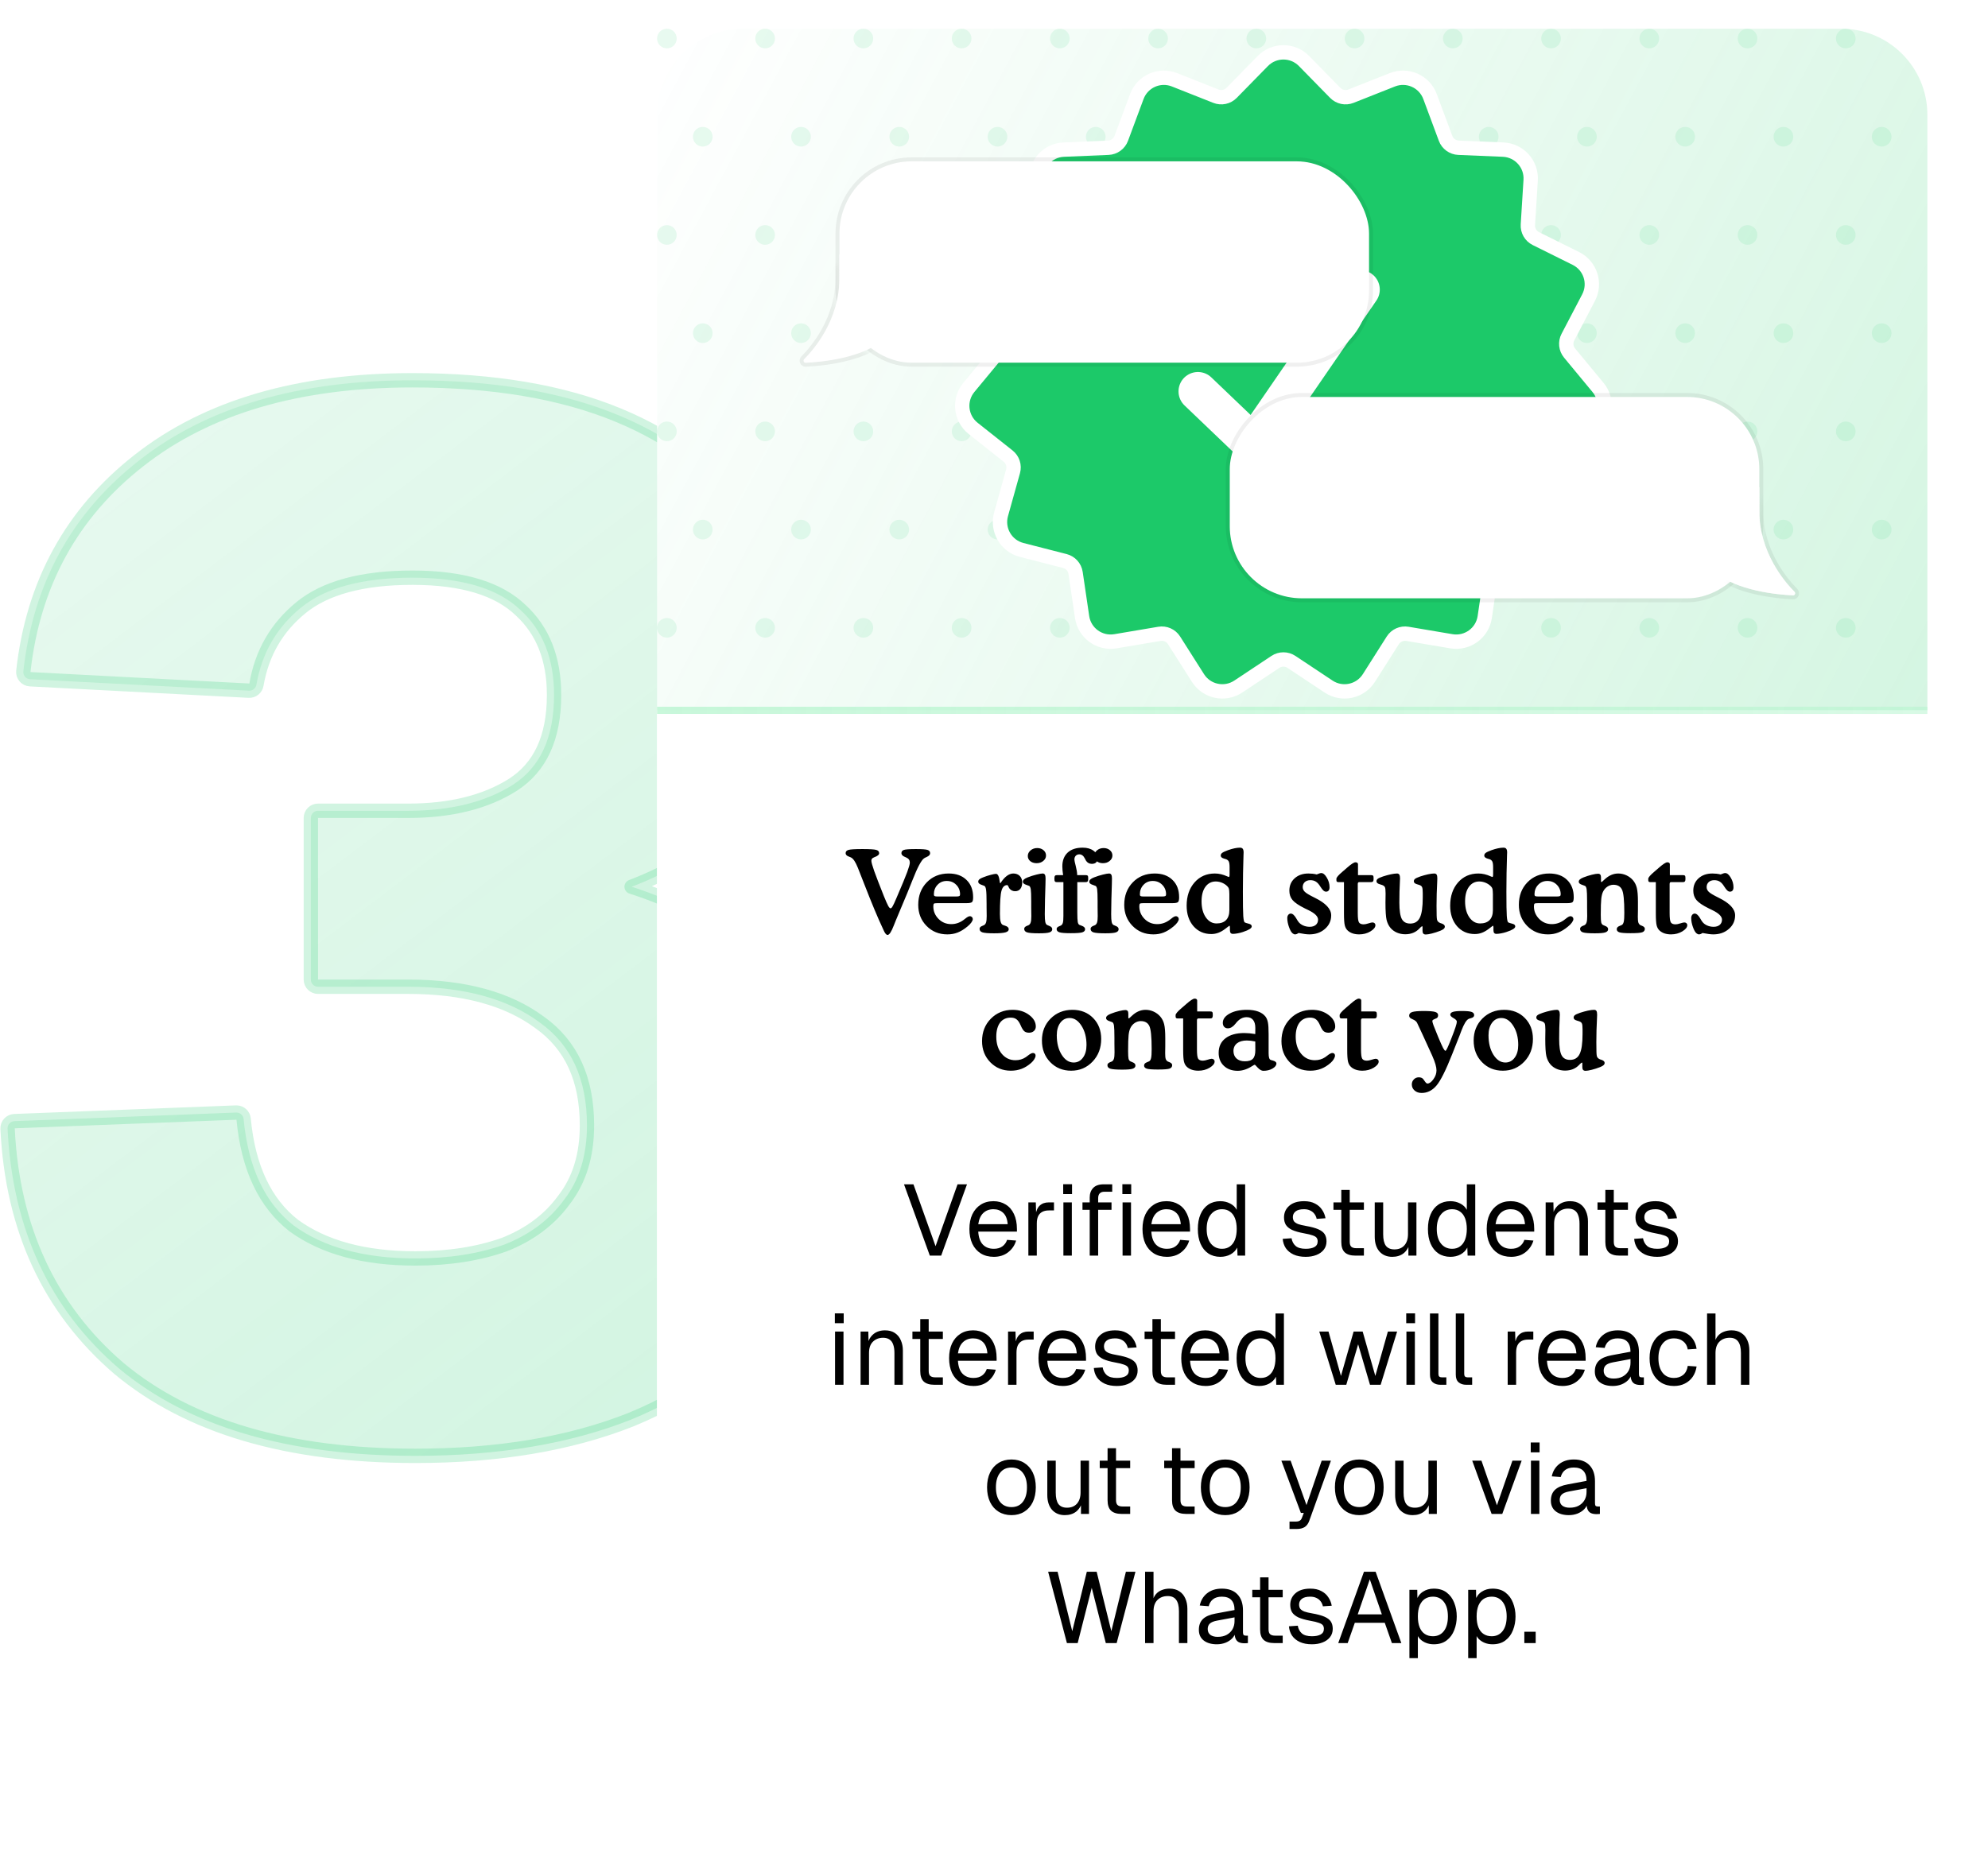 <svg width="277" height="261" viewBox="0 0 277 261" fill="none" xmlns="http://www.w3.org/2000/svg">
<path opacity="0.2" d="M57.468 53C68.72 53 78.293 54.607 86.155 57.86C94.016 61.113 100.033 65.813 104.146 71.983C108.256 78.148 110.294 85.39 110.294 93.667C110.294 102.282 107.412 109.454 101.628 115.104L101.629 115.105C98.07 118.664 93.521 121.485 88.008 123.589C94.996 125.815 100.744 129.151 105.217 133.624C111.806 140.213 115.078 148.719 115.078 159.049C115.078 168.136 112.701 176.053 107.915 182.753L107.909 182.761C103.134 189.309 96.465 194.332 87.948 197.847L87.936 197.852C79.419 201.231 69.388 202.905 57.866 202.905C40.185 202.905 26.37 198.888 16.561 190.714C16.558 190.711 16.555 190.707 16.551 190.704C6.885 182.4 1.73 171.234 1.054 157.303C1.041 157.036 1.135 156.776 1.315 156.579C1.496 156.382 1.747 156.266 2.014 156.256L32.911 155.06L33.009 155.061C33.496 155.089 33.899 155.469 33.945 155.965C34.592 162.816 36.961 167.703 40.928 170.809C45.09 173.83 50.705 175.391 57.866 175.391C62.55 175.391 66.679 174.741 70.268 173.462C73.826 172.062 76.584 169.982 78.585 167.231L78.603 167.208C80.702 164.491 81.783 161.063 81.783 156.856C81.783 150.334 79.562 145.619 75.225 142.521C75.22 142.517 75.215 142.513 75.21 142.51C70.786 139.223 64.707 137.524 56.869 137.524H44.312C43.759 137.524 43.312 137.077 43.312 136.524V113.999C43.312 113.447 43.759 112.999 44.312 112.999H56.869C62.848 112.999 67.698 111.765 71.483 109.367C75.234 106.944 77.198 102.864 77.198 96.856C77.198 91.766 75.618 87.867 72.538 85.034C72.533 85.029 72.528 85.025 72.522 85.02C69.467 82.088 64.525 80.515 57.468 80.515C50.402 80.515 45.288 81.958 41.953 84.675C38.557 87.442 36.487 91.013 35.73 95.431C35.644 95.93 35.197 96.287 34.691 96.261L4.193 94.666C3.918 94.652 3.662 94.524 3.483 94.314C3.305 94.105 3.222 93.83 3.252 93.557C4.609 81.34 9.987 71.524 19.376 64.176C28.904 56.69 41.636 53 57.468 53Z" fill="url(#paint0_linear_93_4547)" stroke="#1CC969" stroke-width="2" stroke-linejoin="round"/>
<g filter="url(#filter0_d_93_4547)">
<rect x="91.553" y="4" width="177" height="245" rx="12" fill="white"/>
</g>
<path d="M91.553 16C91.553 9.373 96.925 4 103.553 4H256.553C263.18 4 268.553 9.373 268.553 16V99H91.553V16Z" fill="url(#paint1_linear_93_4547)"/>
<g opacity="0.1">
<circle cx="92.922" cy="5.369" r="1.369" fill="#15C865"/>
<circle cx="106.61" cy="5.369" r="1.369" fill="#15C865"/>
<circle cx="120.299" cy="5.369" r="1.369" fill="#15C865"/>
<circle cx="133.987" cy="5.369" r="1.369" fill="#15C865"/>
<circle cx="147.675" cy="5.369" r="1.369" fill="#15C865"/>
<circle cx="161.364" cy="5.369" r="1.369" fill="#15C865"/>
<circle cx="175.053" cy="5.369" r="1.369" fill="#15C865"/>
<circle cx="188.741" cy="5.369" r="1.369" fill="#15C865"/>
<circle cx="202.43" cy="5.369" r="1.369" fill="#15C865"/>
<circle cx="216.118" cy="5.369" r="1.369" fill="#15C865"/>
<circle cx="229.807" cy="5.369" r="1.369" fill="#15C865"/>
<circle cx="243.495" cy="5.369" r="1.369" fill="#15C865"/>
<circle cx="257.184" cy="5.369" r="1.369" fill="#15C865"/>
<circle cx="97.922" cy="19.057" r="1.369" fill="#15C865"/>
<circle cx="111.61" cy="19.057" r="1.369" fill="#15C865"/>
<circle cx="125.299" cy="19.057" r="1.369" fill="#15C865"/>
<circle cx="138.987" cy="19.057" r="1.369" fill="#15C865"/>
<circle cx="152.676" cy="19.057" r="1.369" fill="#15C865"/>
<circle cx="166.364" cy="19.057" r="1.369" fill="#15C865"/>
<circle cx="180.053" cy="19.057" r="1.369" fill="#15C865"/>
<circle cx="193.741" cy="19.057" r="1.369" fill="#15C865"/>
<circle cx="207.43" cy="19.057" r="1.369" fill="#15C865"/>
<circle cx="221.118" cy="19.057" r="1.369" fill="#15C865"/>
<circle cx="234.807" cy="19.057" r="1.369" fill="#15C865"/>
<circle cx="248.495" cy="19.057" r="1.369" fill="#15C865"/>
<circle cx="262.184" cy="19.057" r="1.369" fill="#15C865"/>
<circle cx="92.922" cy="32.746" r="1.369" fill="#15C865"/>
<circle cx="106.61" cy="32.746" r="1.369" fill="#15C865"/>
<circle cx="120.299" cy="32.746" r="1.369" fill="#15C865"/>
<circle cx="133.987" cy="32.746" r="1.369" fill="#15C865"/>
<circle cx="147.675" cy="32.746" r="1.369" fill="#15C865"/>
<circle cx="161.364" cy="32.746" r="1.369" fill="#15C865"/>
<circle cx="175.053" cy="32.746" r="1.369" fill="#15C865"/>
<circle cx="188.741" cy="32.746" r="1.369" fill="#15C865"/>
<circle cx="202.43" cy="32.746" r="1.369" fill="#15C865"/>
<circle cx="216.118" cy="32.746" r="1.369" fill="#15C865"/>
<circle cx="229.807" cy="32.746" r="1.369" fill="#15C865"/>
<circle cx="243.495" cy="32.746" r="1.369" fill="#15C865"/>
<circle cx="257.184" cy="32.746" r="1.369" fill="#15C865"/>
<circle cx="97.922" cy="46.434" r="1.369" fill="#15C865"/>
<circle cx="111.61" cy="46.434" r="1.369" fill="#15C865"/>
<circle cx="125.299" cy="46.434" r="1.369" fill="#15C865"/>
<circle cx="138.987" cy="46.434" r="1.369" fill="#15C865"/>
<circle cx="152.676" cy="46.434" r="1.369" fill="#15C865"/>
<circle cx="166.364" cy="46.434" r="1.369" fill="#15C865"/>
<circle cx="180.053" cy="46.434" r="1.369" fill="#15C865"/>
<circle cx="193.741" cy="46.434" r="1.369" fill="#15C865"/>
<circle cx="207.43" cy="46.434" r="1.369" fill="#15C865"/>
<circle cx="221.118" cy="46.434" r="1.369" fill="#15C865"/>
<circle cx="234.807" cy="46.434" r="1.369" fill="#15C865"/>
<circle cx="248.495" cy="46.434" r="1.369" fill="#15C865"/>
<circle cx="262.184" cy="46.434" r="1.369" fill="#15C865"/>
<circle cx="92.922" cy="60.123" r="1.369" fill="#15C865"/>
<circle cx="106.61" cy="60.123" r="1.369" fill="#15C865"/>
<circle cx="120.299" cy="60.123" r="1.369" fill="#15C865"/>
<circle cx="133.987" cy="60.123" r="1.369" fill="#15C865"/>
<circle cx="147.675" cy="60.123" r="1.369" fill="#15C865"/>
<circle cx="161.364" cy="60.123" r="1.369" fill="#15C865"/>
<circle cx="175.053" cy="60.123" r="1.369" fill="#15C865"/>
<circle cx="188.741" cy="60.123" r="1.369" fill="#15C865"/>
<circle cx="202.43" cy="60.123" r="1.369" fill="#15C865"/>
<circle cx="216.118" cy="60.123" r="1.369" fill="#15C865"/>
<circle cx="229.807" cy="60.123" r="1.369" fill="#15C865"/>
<circle cx="243.495" cy="60.123" r="1.369" fill="#15C865"/>
<circle cx="257.184" cy="60.123" r="1.369" fill="#15C865"/>
<circle cx="97.922" cy="73.811" r="1.369" fill="#15C865"/>
<circle cx="111.61" cy="73.811" r="1.369" fill="#15C865"/>
<circle cx="125.299" cy="73.811" r="1.369" fill="#15C865"/>
<circle cx="138.987" cy="73.811" r="1.369" fill="#15C865"/>
<circle cx="152.676" cy="73.811" r="1.369" fill="#15C865"/>
<circle cx="166.364" cy="73.811" r="1.369" fill="#15C865"/>
<circle cx="180.053" cy="73.811" r="1.369" fill="#15C865"/>
<circle cx="193.741" cy="73.811" r="1.369" fill="#15C865"/>
<circle cx="207.43" cy="73.811" r="1.369" fill="#15C865"/>
<circle cx="221.118" cy="73.811" r="1.369" fill="#15C865"/>
<circle cx="234.807" cy="73.811" r="1.369" fill="#15C865"/>
<circle cx="248.495" cy="73.811" r="1.369" fill="#15C865"/>
<circle cx="262.184" cy="73.811" r="1.369" fill="#15C865"/>
<circle cx="92.922" cy="87.5" r="1.369" fill="#15C865"/>
<circle cx="106.61" cy="87.5" r="1.369" fill="#15C865"/>
<circle cx="120.299" cy="87.5" r="1.369" fill="#15C865"/>
<circle cx="133.987" cy="87.5" r="1.369" fill="#15C865"/>
<circle cx="147.675" cy="87.5" r="1.369" fill="#15C865"/>
<circle cx="161.364" cy="87.5" r="1.369" fill="#15C865"/>
<circle cx="175.053" cy="87.5" r="1.369" fill="#15C865"/>
<circle cx="188.741" cy="87.5" r="1.369" fill="#15C865"/>
<circle cx="202.43" cy="87.5" r="1.369" fill="#15C865"/>
<circle cx="216.118" cy="87.5" r="1.369" fill="#15C865"/>
<circle cx="229.807" cy="87.5" r="1.369" fill="#15C865"/>
<circle cx="243.495" cy="87.5" r="1.369" fill="#15C865"/>
<circle cx="257.184" cy="87.5" r="1.369" fill="#15C865"/>
<circle cx="97.922" cy="101.188" r="1.369" fill="#15C865"/>
<circle cx="111.61" cy="101.188" r="1.369" fill="#15C865"/>
<circle cx="125.299" cy="101.188" r="1.369" fill="#15C865"/>
<circle cx="138.987" cy="101.188" r="1.369" fill="#15C865"/>
<circle cx="152.676" cy="101.188" r="1.369" fill="#15C865"/>
<circle cx="166.364" cy="101.188" r="1.369" fill="#15C865"/>
<circle cx="180.053" cy="101.188" r="1.369" fill="#15C865"/>
<circle cx="193.741" cy="101.188" r="1.369" fill="#15C865"/>
<circle cx="207.43" cy="101.188" r="1.369" fill="#15C865"/>
<circle cx="221.118" cy="101.188" r="1.369" fill="#15C865"/>
<circle cx="234.807" cy="101.188" r="1.369" fill="#15C865"/>
<circle cx="248.495" cy="101.188" r="1.369" fill="#15C865"/>
<circle cx="262.184" cy="101.188" r="1.369" fill="#15C865"/>
</g>
<mask id="mask0_93_4547" style="mask-type:alpha" maskUnits="userSpaceOnUse" x="91" y="4" width="178" height="95">
<path d="M91.553 16C91.553 9.373 96.925 4 103.553 4H256.553C263.18 4 268.553 9.373 268.553 16V99H91.553V16Z" fill="#2BD06E"/>
</mask>
<g mask="url(#mask0_93_4547)">
<path d="M175.957 8.503C177.533 6.894 180.122 6.894 181.698 8.503L186.046 12.942C186.614 13.523 187.476 13.706 188.231 13.407L194.009 11.119C196.103 10.29 198.469 11.344 199.254 13.455L201.42 19.279C201.703 20.041 202.416 20.558 203.228 20.592L209.436 20.852C211.686 20.946 213.419 22.871 213.277 25.119L212.888 31.32C212.837 32.131 213.277 32.895 214.005 33.256L219.57 36.018C221.588 37.019 222.388 39.483 221.345 41.48L218.466 46.985C218.089 47.705 218.181 48.581 218.699 49.207L222.66 53.995C224.096 55.73 223.825 58.307 222.06 59.706L217.19 63.565C216.554 64.07 216.282 64.907 216.5 65.689L218.171 71.675C218.777 73.844 217.481 76.087 215.3 76.647L209.281 78.192C208.494 78.394 207.905 79.049 207.786 79.853L206.879 86C206.55 88.228 204.454 89.751 202.233 89.375L196.106 88.339C195.305 88.204 194.502 88.561 194.066 89.247L190.736 94.493C189.53 96.395 186.996 96.934 185.12 95.688L179.944 92.249C179.268 91.799 178.388 91.799 177.711 92.249L172.535 95.688C170.659 96.934 168.126 96.395 166.919 94.493L163.589 89.247C163.154 88.561 162.35 88.204 161.549 88.339L155.422 89.375C153.201 89.751 151.105 88.228 150.776 86L149.869 79.853C149.75 79.049 149.161 78.394 148.374 78.192L142.355 76.647C140.174 76.087 138.879 73.844 139.484 71.675L141.155 65.689C141.374 64.907 141.102 64.07 140.465 63.565L135.596 59.706C133.831 58.307 133.559 55.73 134.995 53.995L138.956 49.207C139.474 48.581 139.566 47.705 139.189 46.985L136.311 41.48C135.267 39.483 136.067 37.019 138.085 36.018L143.65 33.256C144.378 32.895 144.819 32.131 144.768 31.32L144.378 25.119C144.236 22.871 145.969 20.946 148.22 20.852L154.428 20.592C155.239 20.558 155.952 20.041 156.235 19.279L158.401 13.455C159.186 11.344 161.552 10.29 163.646 11.119L169.424 13.407C170.179 13.706 171.041 13.523 171.609 12.942L175.957 8.503Z" fill="#1CC969" stroke="white" stroke-width="2"/>
<path d="M166.913 54.551L174.684 61.984L189.551 40.36" stroke="white" stroke-width="5.406" stroke-linecap="round" stroke-linejoin="round"/>
<g filter="url(#filter1_d_93_4547)">
<rect x="116.969" y="20.487" width="73.789" height="28.062" rx="10.062" fill="white"/>
<rect x="116.692" y="20.21" width="74.342" height="28.616" rx="10.339" stroke="black" stroke-opacity="0.06" stroke-width="0.553"/>
<path d="M116.957 36.841L116.957 33.487H123.246V45.226C120.178 47.953 114.337 48.463 112.262 48.558C112.004 48.57 111.872 48.246 112.054 48.063C113.435 46.674 116.957 42.57 116.957 36.841Z" fill="white"/>
<mask id="mask1_93_4547" style="mask-type:alpha" maskUnits="userSpaceOnUse" x="110" y="35" width="12" height="16">
<path d="M110.668 50.256H121.988V47.862C120.089 46.839 118.542 45.263 117.561 43.337C116.618 41.488 116.446 39.172 116.414 35.164H110.668V50.256Z" fill="#8B1A1A"/>
</mask>
<g mask="url(#mask1_93_4547)">
<path d="M116.957 36.841L116.957 33.487H123.246V45.226C120.178 47.953 114.337 48.463 112.262 48.558C112.004 48.57 111.872 48.246 112.054 48.063C113.435 46.674 116.957 42.57 116.957 36.841Z" fill="white"/>
<path d="M116.681 33.21V36.841C116.68 42.459 113.223 46.495 111.857 47.868C111.515 48.213 111.741 48.859 112.274 48.834C113.321 48.786 115.318 48.634 117.443 48.149C119.562 47.665 121.843 46.843 123.43 45.433L123.522 45.35V33.21H116.681Z" stroke="black" stroke-opacity="0.06" stroke-width="0.553"/>
</g>
</g>
<g filter="url(#filter2_d_93_4547)">
<rect width="73.789" height="28.062" rx="10.062" transform="matrix(-1 0 0 1 245.137 53.327)" fill="white"/>
<rect x="0.277" y="-0.277" width="74.342" height="28.616" rx="10.339" transform="matrix(-1 0 0 1 245.69 53.327)" stroke="black" stroke-opacity="0.06" stroke-width="0.553"/>
<path d="M245.137 69.258L245.137 65.904H238.848V77.643C241.916 80.371 247.757 80.88 249.832 80.976C250.09 80.987 250.222 80.664 250.04 80.481C248.659 79.091 245.137 74.988 245.137 69.258Z" fill="white"/>
<mask id="mask2_93_4547" style="mask-type:alpha" maskUnits="userSpaceOnUse" x="240" y="67" width="12" height="16">
<path d="M251.426 82.674H240.106V80.279C242.005 79.257 243.552 77.681 244.533 75.755C245.476 73.905 245.648 71.59 245.68 67.581H251.426V82.674Z" fill="#8B1A1A"/>
</mask>
<g mask="url(#mask2_93_4547)">
<path d="M245.137 69.258L245.137 65.904H238.848V77.643C241.916 80.371 247.757 80.88 249.832 80.976C250.09 80.987 250.222 80.664 250.04 80.481C248.659 79.091 245.137 74.988 245.137 69.258Z" fill="white"/>
<path d="M245.413 65.628V69.259C245.414 74.876 248.871 78.913 250.237 80.286C250.579 80.631 250.353 81.276 249.82 81.252C248.773 81.204 246.776 81.052 244.651 80.566C242.532 80.083 240.251 79.26 238.664 77.851L238.572 77.768V65.628H245.413Z" stroke="black" stroke-opacity="0.06" stroke-width="0.553"/>
</g>
</g>
</g>
<path d="M91.553 99H268.553V233C268.553 241.837 261.389 249 252.553 249H107.553C98.716 249 91.553 241.837 91.553 233V99Z" fill="white"/>
<path d="M126.42 124.461L124.818 128.289L124.537 128.992C124.201 129.867 123.912 130.305 123.67 130.305C123.49 130.305 123.303 130.078 123.107 129.625L122.998 129.383C122.318 127.945 121.451 125.867 120.396 123.148C120.014 122.164 119.732 121.438 119.537 120.961C119.193 120.117 118.912 119.688 118.576 119.508C118.521 119.477 118.436 119.438 118.311 119.398C117.99 119.289 117.826 119.125 117.826 118.914C117.826 118.688 117.951 118.539 118.209 118.461C118.467 118.375 119.115 118.336 120.162 118.336C121.209 118.336 121.857 118.375 122.115 118.461C122.373 118.539 122.498 118.688 122.498 118.914C122.498 119.125 122.279 119.312 121.834 119.469L121.787 119.492C121.529 119.586 121.412 119.727 121.412 119.969C121.412 120.164 121.545 120.648 121.811 121.406C122.084 122.164 122.537 123.344 123.17 124.93C123.443 125.594 123.639 126.039 123.764 126.266C123.889 126.484 123.998 126.594 124.084 126.594C124.17 126.594 124.264 126.508 124.365 126.328C124.475 126.148 124.662 125.75 124.928 125.117C125.67 123.391 126.162 122.203 126.404 121.547C126.646 120.883 126.771 120.445 126.771 120.227C126.771 119.883 126.615 119.664 126.264 119.508C126.225 119.484 126.162 119.461 126.084 119.43C125.764 119.297 125.6 119.125 125.6 118.914C125.6 118.688 125.709 118.539 125.928 118.461C126.154 118.375 126.717 118.336 127.615 118.336C128.482 118.336 129.029 118.375 129.256 118.461C129.482 118.539 129.6 118.688 129.6 118.914C129.6 119.125 129.443 119.297 129.123 119.438C128.967 119.508 128.85 119.562 128.771 119.617C128.389 119.859 127.842 120.875 127.139 122.672C126.842 123.43 126.6 124.023 126.42 124.461ZM134.686 125.875H130.779H130.67C130.365 125.875 130.186 125.898 130.131 125.945C130.076 125.992 130.045 126.117 130.045 126.32C130.045 127 130.287 127.578 130.771 128.07C131.256 128.555 131.842 128.797 132.537 128.797C133.131 128.797 133.678 128.625 134.201 128.258C134.271 128.203 134.373 128.133 134.498 128.031C134.771 127.805 134.982 127.695 135.131 127.695C135.373 127.695 135.545 127.875 135.545 128.094C135.545 128.352 135.256 128.766 134.795 129.133C133.85 129.914 133.029 130.227 131.998 130.227C130.842 130.227 129.873 129.836 129.1 129.047C128.326 128.258 127.943 127.273 127.943 126.109C127.943 124.836 128.342 123.797 129.131 122.977C129.928 122.156 130.943 121.742 132.186 121.742C133.232 121.742 134.061 122.039 134.67 122.641C135.287 123.234 135.592 124.039 135.592 125.055C135.592 125.391 135.545 125.609 135.443 125.719C135.342 125.82 135.092 125.875 134.686 125.875ZM130.615 124.945H133.256C133.67 124.945 133.771 124.883 133.771 124.641C133.771 124.117 133.592 123.672 133.24 123.32C132.889 122.961 132.451 122.781 131.912 122.781C131.396 122.781 130.967 122.961 130.631 123.32C130.295 123.672 130.123 124.117 130.123 124.641C130.123 124.883 130.209 124.945 130.615 124.945ZM139.303 122.891L139.326 123.055L139.404 123.086C139.959 122.211 140.576 121.742 141.193 121.742C141.943 121.742 142.428 122.234 142.428 122.992C142.428 123.75 142.068 124.211 141.451 124.211C141.146 124.211 140.896 124.102 140.701 123.891C140.631 123.82 140.568 123.711 140.514 123.57C140.459 123.43 140.396 123.359 140.334 123.359C139.959 123.359 139.693 123.617 139.545 124.141C139.396 124.656 139.326 125.742 139.326 127.391C139.326 128.336 139.451 128.789 139.74 128.914C139.818 128.945 139.928 128.984 140.061 129.023C140.389 129.125 140.553 129.289 140.553 129.508C140.553 129.711 140.404 129.859 140.1 129.945C139.795 130.031 139.271 130.078 138.521 130.078C137.701 130.078 137.154 130.031 136.889 129.945C136.623 129.859 136.49 129.695 136.49 129.453C136.49 129.273 136.623 129.133 136.881 129.039C136.982 129 137.061 128.969 137.1 128.945C137.381 128.789 137.482 128.484 137.482 127.664C137.482 127.562 137.482 127.383 137.475 127.117C137.467 126.852 137.467 126.633 137.467 126.461V125.984C137.467 124.977 137.443 124.328 137.396 124.023C137.357 123.719 137.279 123.539 137.162 123.469C137.076 123.43 136.951 123.383 136.787 123.328C136.467 123.227 136.303 123.078 136.303 122.898C136.303 122.641 136.467 122.477 136.959 122.289C137.334 122.141 137.693 122.016 138.045 121.93C138.396 121.836 138.646 121.789 138.779 121.789C139.037 121.789 139.217 122.156 139.303 122.891ZM145.67 123.281L145.607 125.359V125.406C145.584 126.312 145.576 126.977 145.576 127.406C145.576 127.922 145.6 128.289 145.646 128.5C145.693 128.711 145.779 128.852 145.896 128.914C145.967 128.953 146.068 128.992 146.201 129.047C146.475 129.148 146.615 129.297 146.615 129.508C146.615 129.719 146.482 129.867 146.217 129.953C145.951 130.039 145.467 130.078 144.756 130.078C143.928 130.078 143.381 130.031 143.107 129.945C142.842 129.859 142.709 129.695 142.709 129.453C142.709 129.273 142.842 129.133 143.107 129.031C143.209 128.992 143.279 128.969 143.318 128.945C143.6 128.789 143.701 128.484 143.701 127.664C143.701 127.562 143.701 127.383 143.693 127.117C143.686 126.852 143.686 126.633 143.686 126.461V125.617C143.686 124.766 143.662 124.203 143.623 123.945C143.584 123.688 143.506 123.523 143.396 123.469C143.311 123.43 143.186 123.383 143.014 123.328C142.686 123.227 142.521 123.078 142.521 122.898C142.521 122.656 142.709 122.477 143.178 122.289C143.592 122.125 143.998 122 144.404 121.898C144.811 121.797 145.1 121.742 145.271 121.742C145.561 121.742 145.686 121.93 145.686 122.43C145.686 122.828 145.678 123.039 145.67 123.281ZM143.209 119.312C143.209 119.008 143.334 118.742 143.592 118.523C143.85 118.305 144.154 118.195 144.521 118.195C144.873 118.195 145.17 118.297 145.396 118.492C145.631 118.688 145.748 118.938 145.748 119.234C145.748 119.531 145.623 119.781 145.365 119.992C145.115 120.203 144.803 120.305 144.42 120.305C143.725 120.305 143.209 119.883 143.209 119.312ZM150.092 121.969H151.271C151.545 121.969 151.623 122.047 151.623 122.352V122.547C151.623 122.828 151.521 122.945 151.271 122.945H150.107V127.133C150.107 127.828 150.131 128.289 150.17 128.5C150.209 128.711 150.287 128.844 150.396 128.898C150.475 128.938 150.584 128.977 150.717 129.023C151.037 129.133 151.193 129.297 151.193 129.508C151.193 129.719 151.061 129.859 150.795 129.945C150.529 130.023 149.998 130.062 149.209 130.062C148.42 130.062 147.889 130.023 147.623 129.938C147.357 129.852 147.225 129.703 147.225 129.484C147.225 129.312 147.35 129.18 147.607 129.086L147.818 128.992C147.951 128.922 148.037 128.797 148.092 128.625C148.146 128.445 148.17 128.125 148.17 127.664V126.883V122.945H147.256C147.006 122.945 146.92 122.852 146.92 122.547V122.352C146.92 122.078 147.021 121.969 147.271 121.969H148.131C148.061 121.508 148.021 121.117 148.021 120.75C148.021 119.93 148.271 119.289 148.764 118.828C149.264 118.367 149.959 118.141 150.857 118.141C151.475 118.141 151.975 118.281 152.357 118.562C152.74 118.836 152.936 119.188 152.936 119.617C152.936 120.125 152.654 120.398 152.123 120.398C151.779 120.398 151.498 120.234 151.318 119.953L151.162 119.656C150.967 119.266 150.709 119.07 150.389 119.07C149.982 119.07 149.701 119.359 149.701 119.789C149.701 119.914 149.764 120.219 149.889 120.695C150.014 121.172 150.084 121.594 150.092 121.969ZM154.92 123.281L154.857 125.359V125.406C154.834 126.312 154.826 126.977 154.826 127.406C154.826 127.922 154.85 128.289 154.896 128.5C154.943 128.711 155.029 128.852 155.146 128.914C155.217 128.953 155.318 128.992 155.451 129.047C155.725 129.148 155.865 129.297 155.865 129.508C155.865 129.719 155.732 129.867 155.467 129.953C155.201 130.039 154.717 130.078 154.006 130.078C153.178 130.078 152.631 130.031 152.357 129.945C152.092 129.859 151.959 129.695 151.959 129.453C151.959 129.273 152.092 129.133 152.357 129.031C152.459 128.992 152.529 128.969 152.568 128.945C152.85 128.789 152.951 128.484 152.951 127.664C152.951 127.562 152.951 127.383 152.943 127.117C152.936 126.852 152.936 126.633 152.936 126.461V125.617C152.936 124.766 152.912 124.203 152.873 123.945C152.834 123.688 152.756 123.523 152.646 123.469C152.561 123.43 152.436 123.383 152.264 123.328C151.936 123.227 151.771 123.078 151.771 122.898C151.771 122.656 151.959 122.477 152.428 122.289C152.842 122.125 153.248 122 153.654 121.898C154.061 121.797 154.35 121.742 154.521 121.742C154.811 121.742 154.936 121.93 154.936 122.43C154.936 122.828 154.928 123.039 154.92 123.281ZM152.459 119.312C152.459 119.008 152.584 118.742 152.842 118.523C153.1 118.305 153.404 118.195 153.771 118.195C154.123 118.195 154.42 118.297 154.646 118.492C154.881 118.688 154.998 118.938 154.998 119.234C154.998 119.531 154.873 119.781 154.615 119.992C154.365 120.203 154.053 120.305 153.67 120.305C152.975 120.305 152.459 119.883 152.459 119.312ZM163.389 125.875H159.482H159.373C159.068 125.875 158.889 125.898 158.834 125.945C158.779 125.992 158.748 126.117 158.748 126.32C158.748 127 158.99 127.578 159.475 128.07C159.959 128.555 160.545 128.797 161.24 128.797C161.834 128.797 162.381 128.625 162.904 128.258C162.975 128.203 163.076 128.133 163.201 128.031C163.475 127.805 163.686 127.695 163.834 127.695C164.076 127.695 164.248 127.875 164.248 128.094C164.248 128.352 163.959 128.766 163.498 129.133C162.553 129.914 161.732 130.227 160.701 130.227C159.545 130.227 158.576 129.836 157.803 129.047C157.029 128.258 156.646 127.273 156.646 126.109C156.646 124.836 157.045 123.797 157.834 122.977C158.631 122.156 159.646 121.742 160.889 121.742C161.936 121.742 162.764 122.039 163.373 122.641C163.99 123.234 164.295 124.039 164.295 125.055C164.295 125.391 164.248 125.609 164.146 125.719C164.045 125.82 163.795 125.875 163.389 125.875ZM159.318 124.945H161.959C162.373 124.945 162.475 124.883 162.475 124.641C162.475 124.117 162.295 123.672 161.943 123.32C161.592 122.961 161.154 122.781 160.615 122.781C160.1 122.781 159.67 122.961 159.334 123.32C158.998 123.672 158.826 124.117 158.826 124.641C158.826 124.883 158.912 124.945 159.318 124.945ZM171.373 129.633V129.234C171.373 129.109 171.342 129.023 171.311 129.023C171.287 129.023 171.209 129.078 171.061 129.195C170.92 129.305 170.803 129.398 170.701 129.469C170.053 129.961 169.443 130.18 168.779 130.18C167.764 130.18 166.936 129.812 166.295 129.086C165.662 128.352 165.342 127.398 165.342 126.227C165.342 124.906 165.709 123.828 166.436 122.992C167.17 122.156 168.115 121.742 169.279 121.742C169.834 121.742 170.412 121.875 171.006 122.148C171.123 122.203 171.186 122.227 171.209 122.227C171.295 122.227 171.326 122.133 171.326 121.82V120.867C171.326 120.484 171.287 120.227 171.217 120.078C171.146 119.93 171.014 119.812 170.811 119.742L170.592 119.68C170.256 119.586 170.092 119.445 170.092 119.25C170.092 119.102 170.154 118.977 170.287 118.875C170.42 118.773 170.686 118.641 171.1 118.492C171.732 118.266 172.318 118.141 172.764 118.141C173.131 118.141 173.279 118.336 173.279 118.812C173.279 118.852 173.271 118.992 173.264 119.227C173.209 120.836 173.178 122.516 173.178 124.258C173.178 126 173.193 127.141 173.232 127.664C173.271 128.188 173.334 128.477 173.42 128.547C173.506 128.602 173.686 128.664 173.975 128.734C174.264 128.797 174.412 128.922 174.412 129.117C174.412 129.367 174.021 129.617 173.232 129.875L173.146 129.906C172.701 130.055 172.115 130.156 171.803 130.156C171.498 130.156 171.373 130 171.373 129.633ZM171.295 126.852V124.625C171.287 124.289 171.271 124.07 171.248 123.953C171.225 123.836 171.186 123.734 171.131 123.664C170.779 123.188 170.068 122.852 169.404 122.852C168.803 122.852 168.318 123.102 167.959 123.594C167.6 124.086 167.42 124.766 167.42 125.617C167.42 126.531 167.615 127.273 168.006 127.844C168.404 128.414 168.904 128.703 169.514 128.703C170.67 128.703 171.295 128.062 171.295 126.852ZM180.936 130.031C180.756 130.164 180.6 130.227 180.436 130.227C180.334 130.227 180.217 130.172 180.1 130.078C179.92 129.93 179.756 129.633 179.6 129.195C179.443 128.758 179.365 128.336 179.365 127.938C179.365 127.594 179.576 127.328 179.85 127.328C180.1 127.328 180.35 127.547 180.607 127.984C180.732 128.203 180.834 128.367 180.92 128.477C181.24 128.906 181.842 129.172 182.49 129.172C183.209 129.172 183.654 128.781 183.654 128.18C183.654 127.719 183.201 127.273 182.287 126.836L181.818 126.609C180.967 126.188 180.396 125.797 180.1 125.445C179.803 125.094 179.654 124.656 179.654 124.141C179.654 123.43 179.896 122.859 180.389 122.414C180.881 121.969 181.521 121.742 182.311 121.742C182.693 121.742 183.084 121.781 183.467 121.875C183.771 121.742 183.975 121.68 184.1 121.68C184.365 121.68 184.623 121.891 184.873 122.32C185.131 122.75 185.256 123.195 185.256 123.664C185.256 124.047 185.084 124.273 184.771 124.273C184.521 124.273 184.311 124.102 183.975 123.57C183.568 122.906 183.17 122.672 182.568 122.672C181.936 122.672 181.514 123.062 181.514 123.633C181.514 123.875 181.607 124.094 181.803 124.289C181.998 124.484 182.443 124.75 183.123 125.086L183.217 125.133C184.725 125.875 185.482 126.688 185.482 127.57C185.482 128.328 185.193 128.961 184.607 129.469C184.029 129.977 183.303 130.227 182.436 130.227C182.068 130.227 181.584 130.156 180.936 130.031ZM189.217 121.969H191.037C191.311 121.969 191.389 122.047 191.389 122.352V122.547C191.389 122.828 191.287 122.945 191.037 122.945H189.357C189.256 122.945 189.186 123.039 189.186 123.203V127.25C189.186 127.945 189.24 128.383 189.357 128.562C189.475 128.742 189.693 128.828 190.014 128.828C190.186 128.828 190.404 128.781 190.67 128.695C190.943 128.609 191.131 128.562 191.232 128.562C191.475 128.562 191.646 128.719 191.646 128.945C191.646 129.242 191.412 129.531 190.951 129.812C190.49 130.086 189.975 130.227 189.389 130.227C188.709 130.227 188.17 130.047 187.787 129.695C187.592 129.516 187.459 129.281 187.381 128.984C187.303 128.68 187.264 128.125 187.264 127.312V122.945H186.514C186.287 122.945 186.209 122.867 186.209 122.672V122.477C186.209 122.297 186.49 121.969 187.061 121.484L187.396 121.195L187.709 120.922C188.271 120.43 188.654 120.18 188.865 120.18C189.084 120.18 189.217 120.281 189.217 120.445V121.969ZM198.209 129.727V129.148C198.209 129.109 198.193 129.102 198.162 129.102C198.1 129.102 198.006 129.172 197.873 129.305L197.764 129.422C197.256 129.953 196.6 130.211 195.795 130.211C194.975 130.211 194.225 129.891 193.748 129.328C193.49 129.023 193.311 128.648 193.201 128.211C193.1 127.773 193.045 126.969 193.045 125.805C193.045 125.695 193.045 125.516 193.053 125.258C193.061 125 193.061 124.805 193.061 124.656V124.492C193.061 124.047 193.029 123.758 192.967 123.641C192.904 123.516 192.771 123.414 192.576 123.344C192.498 123.312 192.389 123.281 192.256 123.242C191.951 123.156 191.795 123.023 191.795 122.828C191.795 122.695 191.85 122.578 191.959 122.492C192.068 122.398 192.311 122.289 192.693 122.156C193.451 121.906 194.217 121.742 194.662 121.742C194.951 121.742 195.076 121.953 195.076 122.43C195.076 122.461 195.068 122.57 195.061 122.75C195.006 123.75 194.982 124.766 194.982 125.789C194.982 126.898 195.1 127.664 195.326 128.086C195.553 128.508 195.943 128.719 196.498 128.719C197.123 128.719 197.568 128.445 197.834 127.898C198.107 127.352 198.24 126.414 198.24 125.086V124.461C198.24 124.039 198.209 123.766 198.146 123.641C198.092 123.508 197.967 123.414 197.779 123.344C197.693 123.312 197.584 123.281 197.451 123.242C197.146 123.156 196.998 123.023 196.998 122.828C196.998 122.695 197.053 122.586 197.154 122.5C197.264 122.406 197.506 122.289 197.889 122.156C198.646 121.906 199.396 121.742 199.826 121.742C200.162 121.742 200.271 121.922 200.271 122.43C200.271 122.484 200.264 122.641 200.256 122.883C200.193 124.039 200.162 125.156 200.162 126.242C200.162 126.922 200.17 127.375 200.178 127.617C200.186 127.852 200.201 128.031 200.225 128.156C200.264 128.383 200.428 128.547 200.701 128.656H200.709L200.857 128.703C201.162 128.805 201.318 128.953 201.318 129.133C201.318 129.375 201.146 129.539 200.678 129.727C200.279 129.883 199.889 130.008 199.514 130.102C199.146 130.195 198.857 130.242 198.662 130.242C198.35 130.242 198.209 130.078 198.209 129.727ZM208.092 129.633V129.234C208.092 129.109 208.061 129.023 208.029 129.023C208.006 129.023 207.928 129.078 207.779 129.195C207.639 129.305 207.521 129.398 207.42 129.469C206.771 129.961 206.162 130.18 205.498 130.18C204.482 130.18 203.654 129.812 203.014 129.086C202.381 128.352 202.061 127.398 202.061 126.227C202.061 124.906 202.428 123.828 203.154 122.992C203.889 122.156 204.834 121.742 205.998 121.742C206.553 121.742 207.131 121.875 207.725 122.148C207.842 122.203 207.904 122.227 207.928 122.227C208.014 122.227 208.045 122.133 208.045 121.82V120.867C208.045 120.484 208.006 120.227 207.936 120.078C207.865 119.93 207.732 119.812 207.529 119.742L207.311 119.68C206.975 119.586 206.811 119.445 206.811 119.25C206.811 119.102 206.873 118.977 207.006 118.875C207.139 118.773 207.404 118.641 207.818 118.492C208.451 118.266 209.037 118.141 209.482 118.141C209.85 118.141 209.998 118.336 209.998 118.812C209.998 118.852 209.99 118.992 209.982 119.227C209.928 120.836 209.896 122.516 209.896 124.258C209.896 126 209.912 127.141 209.951 127.664C209.99 128.188 210.053 128.477 210.139 128.547C210.225 128.602 210.404 128.664 210.693 128.734C210.982 128.797 211.131 128.922 211.131 129.117C211.131 129.367 210.74 129.617 209.951 129.875L209.865 129.906C209.42 130.055 208.834 130.156 208.521 130.156C208.217 130.156 208.092 130 208.092 129.633ZM208.014 126.852V124.625C208.006 124.289 207.99 124.07 207.967 123.953C207.943 123.836 207.904 123.734 207.85 123.664C207.498 123.188 206.787 122.852 206.123 122.852C205.521 122.852 205.037 123.102 204.678 123.594C204.318 124.086 204.139 124.766 204.139 125.617C204.139 126.531 204.334 127.273 204.725 127.844C205.123 128.414 205.623 128.703 206.232 128.703C207.389 128.703 208.014 128.062 208.014 126.852ZM218.373 125.875H214.467H214.357C214.053 125.875 213.873 125.898 213.818 125.945C213.764 125.992 213.732 126.117 213.732 126.32C213.732 127 213.975 127.578 214.459 128.07C214.943 128.555 215.529 128.797 216.225 128.797C216.818 128.797 217.365 128.625 217.889 128.258C217.959 128.203 218.061 128.133 218.186 128.031C218.459 127.805 218.67 127.695 218.818 127.695C219.061 127.695 219.232 127.875 219.232 128.094C219.232 128.352 218.943 128.766 218.482 129.133C217.537 129.914 216.717 130.227 215.686 130.227C214.529 130.227 213.561 129.836 212.787 129.047C212.014 128.258 211.631 127.273 211.631 126.109C211.631 124.836 212.029 123.797 212.818 122.977C213.615 122.156 214.631 121.742 215.873 121.742C216.92 121.742 217.748 122.039 218.357 122.641C218.975 123.234 219.279 124.039 219.279 125.055C219.279 125.391 219.232 125.609 219.131 125.719C219.029 125.82 218.779 125.875 218.373 125.875ZM214.303 124.945H216.943C217.357 124.945 217.459 124.883 217.459 124.641C217.459 124.117 217.279 123.672 216.928 123.32C216.576 122.961 216.139 122.781 215.6 122.781C215.084 122.781 214.654 122.961 214.318 123.32C213.982 123.672 213.811 124.117 213.811 124.641C213.811 124.883 213.896 124.945 214.303 124.945ZM223.217 122.898L223.404 122.727C223.443 122.688 223.506 122.641 223.576 122.57C224.162 122.016 224.803 121.742 225.49 121.742C226.271 121.742 227.037 122.102 227.537 122.688C227.787 122.984 227.967 123.336 228.068 123.75C228.17 124.164 228.225 124.805 228.225 125.68V126.781C228.225 126.914 228.225 127.094 228.217 127.312C228.209 127.531 228.209 127.688 228.209 127.773C228.209 128.156 228.232 128.43 228.287 128.594C228.342 128.75 228.443 128.867 228.576 128.945L228.787 129.031C229.053 129.133 229.186 129.273 229.186 129.453C229.186 129.688 229.061 129.852 228.811 129.938C228.561 130.023 228.021 130.062 227.186 130.062C226.428 130.062 225.912 130.023 225.654 129.945C225.396 129.859 225.271 129.719 225.271 129.508C225.271 129.297 225.404 129.148 225.678 129.047C225.818 128.992 225.92 128.953 225.982 128.914C226.107 128.844 226.193 128.695 226.248 128.461C226.303 128.219 226.326 127.805 226.326 127.219C226.326 125.492 226.217 124.406 225.99 123.969C225.771 123.531 225.373 123.312 224.803 123.312C224.217 123.312 223.646 123.688 223.365 124.273C223.248 124.508 223.162 124.836 223.115 125.258C223.068 125.68 223.045 126.43 223.045 127.508C223.045 128.031 223.068 128.383 223.107 128.562C223.154 128.734 223.232 128.852 223.35 128.914C223.42 128.953 223.521 128.992 223.654 129.047C223.928 129.148 224.068 129.297 224.068 129.508C224.068 129.719 223.936 129.867 223.67 129.953C223.404 130.039 222.92 130.078 222.209 130.078C221.381 130.078 220.834 130.031 220.561 129.945C220.295 129.859 220.162 129.695 220.162 129.453C220.162 129.273 220.295 129.133 220.561 129.031C220.662 128.992 220.732 128.969 220.771 128.945C221.053 128.789 221.154 128.484 221.154 127.664C221.154 127.562 221.154 127.383 221.146 127.117C221.139 126.852 221.139 126.633 221.139 126.461V125.617C221.139 124.766 221.115 124.203 221.076 123.945C221.037 123.688 220.959 123.523 220.85 123.469C220.764 123.43 220.639 123.383 220.467 123.328C220.139 123.227 219.975 123.078 219.975 122.898C219.975 122.656 220.162 122.477 220.631 122.289C221.029 122.133 221.42 122.008 221.803 121.914C222.186 121.82 222.467 121.773 222.646 121.773C222.951 121.773 223.076 121.922 223.076 122.289V122.828C223.076 122.914 223.084 122.922 223.139 122.93C223.162 122.93 223.209 122.906 223.217 122.898ZM232.67 121.969H234.49C234.764 121.969 234.842 122.047 234.842 122.352V122.547C234.842 122.828 234.74 122.945 234.49 122.945H232.811C232.709 122.945 232.639 123.039 232.639 123.203V127.25C232.639 127.945 232.693 128.383 232.811 128.562C232.928 128.742 233.146 128.828 233.467 128.828C233.639 128.828 233.857 128.781 234.123 128.695C234.396 128.609 234.584 128.562 234.686 128.562C234.928 128.562 235.1 128.719 235.1 128.945C235.1 129.242 234.865 129.531 234.404 129.812C233.943 130.086 233.428 130.227 232.842 130.227C232.162 130.227 231.623 130.047 231.24 129.695C231.045 129.516 230.912 129.281 230.834 128.984C230.756 128.68 230.717 128.125 230.717 127.312V122.945H229.967C229.74 122.945 229.662 122.867 229.662 122.672V122.477C229.662 122.297 229.943 121.969 230.514 121.484L230.85 121.195L231.162 120.922C231.725 120.43 232.107 120.18 232.318 120.18C232.537 120.18 232.67 120.281 232.67 120.445V121.969ZM237.217 130.031C237.037 130.164 236.881 130.227 236.717 130.227C236.615 130.227 236.498 130.172 236.381 130.078C236.201 129.93 236.037 129.633 235.881 129.195C235.725 128.758 235.646 128.336 235.646 127.938C235.646 127.594 235.857 127.328 236.131 127.328C236.381 127.328 236.631 127.547 236.889 127.984C237.014 128.203 237.115 128.367 237.201 128.477C237.521 128.906 238.123 129.172 238.771 129.172C239.49 129.172 239.936 128.781 239.936 128.18C239.936 127.719 239.482 127.273 238.568 126.836L238.1 126.609C237.248 126.188 236.678 125.797 236.381 125.445C236.084 125.094 235.936 124.656 235.936 124.141C235.936 123.43 236.178 122.859 236.67 122.414C237.162 121.969 237.803 121.742 238.592 121.742C238.975 121.742 239.365 121.781 239.748 121.875C240.053 121.742 240.256 121.68 240.381 121.68C240.646 121.68 240.904 121.891 241.154 122.32C241.412 122.75 241.537 123.195 241.537 123.664C241.537 124.047 241.365 124.273 241.053 124.273C240.803 124.273 240.592 124.102 240.256 123.57C239.85 122.906 239.451 122.672 238.85 122.672C238.217 122.672 237.795 123.062 237.795 123.633C237.795 123.875 237.889 124.094 238.084 124.289C238.279 124.484 238.725 124.75 239.404 125.086L239.498 125.133C241.006 125.875 241.764 126.688 241.764 127.57C241.764 128.328 241.475 128.961 240.889 129.469C240.311 129.977 239.584 130.227 238.717 130.227C238.35 130.227 237.865 130.156 237.217 130.031ZM136.834 145.109C136.834 143.852 137.24 142.812 138.053 141.984C138.873 141.156 139.889 140.742 141.107 140.742C141.998 140.742 142.756 140.977 143.381 141.445C144.014 141.906 144.326 142.453 144.326 143.078C144.326 143.578 143.936 143.93 143.396 143.93C143.123 143.93 142.896 143.867 142.732 143.734C142.568 143.602 142.389 143.32 142.201 142.875C141.857 142.094 141.482 141.828 140.818 141.828C139.561 141.828 138.818 142.805 138.818 144.484C138.818 145.453 139.068 146.242 139.568 146.852C140.068 147.461 140.709 147.766 141.49 147.766C142.029 147.766 142.521 147.617 142.936 147.336L143.248 147.102C143.537 146.875 143.764 146.758 143.928 146.758C144.154 146.758 144.295 146.898 144.295 147.125C144.295 147.398 144.037 147.828 143.686 148.133C142.834 148.883 141.936 149.227 140.85 149.227C139.709 149.227 138.756 148.836 137.982 148.047C137.217 147.258 136.834 146.273 136.834 145.109ZM147.248 144.297C147.248 145.375 147.475 146.273 147.928 147C148.389 147.727 148.943 148.086 149.6 148.086C150.131 148.086 150.561 147.859 150.889 147.414C151.225 146.969 151.389 146.375 151.389 145.641C151.389 144.578 151.154 143.688 150.693 142.969C150.232 142.242 149.686 141.883 149.037 141.883C148.498 141.883 148.068 142.102 147.74 142.547C147.412 142.984 147.248 143.57 147.248 144.297ZM149.248 149.227C148.076 149.227 147.107 148.828 146.334 148.031C145.561 147.234 145.178 146.227 145.178 145.016C145.178 143.789 145.584 142.773 146.389 141.961C147.201 141.148 148.217 140.742 149.436 140.742C150.607 140.742 151.568 141.125 152.311 141.883C153.061 142.641 153.436 143.617 153.436 144.805C153.436 146.062 153.037 147.117 152.232 147.961C151.428 148.805 150.436 149.227 149.248 149.227ZM157.357 141.898L157.545 141.727C157.584 141.688 157.646 141.641 157.717 141.57C158.303 141.016 158.943 140.742 159.631 140.742C160.412 140.742 161.178 141.102 161.678 141.688C161.928 141.984 162.107 142.336 162.209 142.75C162.311 143.164 162.365 143.805 162.365 144.68V145.781C162.365 145.914 162.365 146.094 162.357 146.312C162.35 146.531 162.35 146.688 162.35 146.773C162.35 147.156 162.373 147.43 162.428 147.594C162.482 147.75 162.584 147.867 162.717 147.945L162.928 148.031C163.193 148.133 163.326 148.273 163.326 148.453C163.326 148.688 163.201 148.852 162.951 148.938C162.701 149.023 162.162 149.062 161.326 149.062C160.568 149.062 160.053 149.023 159.795 148.945C159.537 148.859 159.412 148.719 159.412 148.508C159.412 148.297 159.545 148.148 159.818 148.047C159.959 147.992 160.061 147.953 160.123 147.914C160.248 147.844 160.334 147.695 160.389 147.461C160.443 147.219 160.467 146.805 160.467 146.219C160.467 144.492 160.357 143.406 160.131 142.969C159.912 142.531 159.514 142.312 158.943 142.312C158.357 142.312 157.787 142.688 157.506 143.273C157.389 143.508 157.303 143.836 157.256 144.258C157.209 144.68 157.186 145.43 157.186 146.508C157.186 147.031 157.209 147.383 157.248 147.562C157.295 147.734 157.373 147.852 157.49 147.914C157.561 147.953 157.662 147.992 157.795 148.047C158.068 148.148 158.209 148.297 158.209 148.508C158.209 148.719 158.076 148.867 157.811 148.953C157.545 149.039 157.061 149.078 156.35 149.078C155.521 149.078 154.975 149.031 154.701 148.945C154.436 148.859 154.303 148.695 154.303 148.453C154.303 148.273 154.436 148.133 154.701 148.031C154.803 147.992 154.873 147.969 154.912 147.945C155.193 147.789 155.295 147.484 155.295 146.664C155.295 146.562 155.295 146.383 155.287 146.117C155.279 145.852 155.279 145.633 155.279 145.461V144.617C155.279 143.766 155.256 143.203 155.217 142.945C155.178 142.688 155.1 142.523 154.99 142.469C154.904 142.43 154.779 142.383 154.607 142.328C154.279 142.227 154.115 142.078 154.115 141.898C154.115 141.656 154.303 141.477 154.771 141.289C155.17 141.133 155.561 141.008 155.943 140.914C156.326 140.82 156.607 140.773 156.787 140.773C157.092 140.773 157.217 140.922 157.217 141.289V141.828C157.217 141.914 157.225 141.922 157.279 141.93C157.303 141.93 157.35 141.906 157.357 141.898ZM166.811 140.969H168.631C168.904 140.969 168.982 141.047 168.982 141.352V141.547C168.982 141.828 168.881 141.945 168.631 141.945H166.951C166.85 141.945 166.779 142.039 166.779 142.203V146.25C166.779 146.945 166.834 147.383 166.951 147.562C167.068 147.742 167.287 147.828 167.607 147.828C167.779 147.828 167.998 147.781 168.264 147.695C168.537 147.609 168.725 147.562 168.826 147.562C169.068 147.562 169.24 147.719 169.24 147.945C169.24 148.242 169.006 148.531 168.545 148.812C168.084 149.086 167.568 149.227 166.982 149.227C166.303 149.227 165.764 149.047 165.381 148.695C165.186 148.516 165.053 148.281 164.975 147.984C164.896 147.68 164.857 147.125 164.857 146.312V141.945H164.107C163.881 141.945 163.803 141.867 163.803 141.672V141.477C163.803 141.297 164.084 140.969 164.654 140.484L164.99 140.195L165.303 139.922C165.865 139.43 166.248 139.18 166.459 139.18C166.678 139.18 166.811 139.281 166.811 139.445V140.969ZM176.764 144.148V146.773C176.764 147.391 176.865 147.672 177.084 147.734C177.146 147.758 177.232 147.781 177.334 147.805C177.678 147.898 177.85 148.039 177.85 148.219C177.85 148.477 177.67 148.719 177.303 148.93C176.936 149.141 176.514 149.242 176.029 149.242C175.787 149.242 175.537 149.102 175.264 148.82C174.998 148.531 174.857 148.391 174.842 148.391C174.795 148.391 174.678 148.453 174.49 148.57C173.803 149.016 173.123 149.242 172.459 149.242C171.67 149.242 171.029 149.016 170.537 148.555C170.045 148.094 169.803 147.484 169.803 146.742C169.803 145.875 170.115 145.195 170.748 144.711C171.381 144.219 172.256 143.977 173.389 143.977C173.818 143.977 174.318 144.023 174.904 144.117L174.912 143.258C174.912 142.297 174.482 141.766 173.709 141.766C173.178 141.766 172.732 141.992 172.303 142.484C172.264 142.531 172.201 142.602 172.131 142.695C171.803 143.109 171.451 143.32 171.084 143.32C170.654 143.32 170.381 143.023 170.381 142.555C170.381 142.047 170.693 141.617 171.326 141.266C171.959 140.914 172.764 140.742 173.756 140.742C174.967 140.742 175.842 141.07 176.318 141.672C176.482 141.883 176.592 142.148 176.662 142.484C176.732 142.82 176.764 143.375 176.764 144.148ZM174.912 146.359L174.904 145.156C174.475 145.062 174.076 145.016 173.725 145.016C172.561 145.016 171.865 145.57 171.865 146.484C171.865 147.352 172.475 147.914 173.436 147.914C174.498 147.914 174.912 147.492 174.912 146.359ZM178.553 145.109C178.553 143.852 178.959 142.812 179.771 141.984C180.592 141.156 181.607 140.742 182.826 140.742C183.717 140.742 184.475 140.977 185.1 141.445C185.732 141.906 186.045 142.453 186.045 143.078C186.045 143.578 185.654 143.93 185.115 143.93C184.842 143.93 184.615 143.867 184.451 143.734C184.287 143.602 184.107 143.32 183.92 142.875C183.576 142.094 183.201 141.828 182.537 141.828C181.279 141.828 180.537 142.805 180.537 144.484C180.537 145.453 180.787 146.242 181.287 146.852C181.787 147.461 182.428 147.766 183.209 147.766C183.748 147.766 184.24 147.617 184.654 147.336L184.967 147.102C185.256 146.875 185.482 146.758 185.646 146.758C185.873 146.758 186.014 146.898 186.014 147.125C186.014 147.398 185.756 147.828 185.404 148.133C184.553 148.883 183.654 149.227 182.568 149.227C181.428 149.227 180.475 148.836 179.701 148.047C178.936 147.258 178.553 146.273 178.553 145.109ZM189.67 140.969H191.49C191.764 140.969 191.842 141.047 191.842 141.352V141.547C191.842 141.828 191.74 141.945 191.49 141.945H189.811C189.709 141.945 189.639 142.039 189.639 142.203V146.25C189.639 146.945 189.693 147.383 189.811 147.562C189.928 147.742 190.146 147.828 190.467 147.828C190.639 147.828 190.857 147.781 191.123 147.695C191.396 147.609 191.584 147.562 191.686 147.562C191.928 147.562 192.1 147.719 192.1 147.945C192.1 148.242 191.865 148.531 191.404 148.812C190.943 149.086 190.428 149.227 189.842 149.227C189.162 149.227 188.623 149.047 188.24 148.695C188.045 148.516 187.912 148.281 187.834 147.984C187.756 147.68 187.717 147.125 187.717 146.312V141.945H186.967C186.74 141.945 186.662 141.867 186.662 141.672V141.477C186.662 141.297 186.943 140.969 187.514 140.484L187.85 140.195L188.162 139.922C188.725 139.43 189.107 139.18 189.318 139.18C189.537 139.18 189.67 139.281 189.67 139.445V140.969ZM203.389 144.281L202.35 146.906C201.459 149.164 200.725 150.625 200.146 151.305C199.568 151.984 198.881 152.328 198.092 152.328C197.693 152.328 197.365 152.219 197.107 151.992C196.85 151.766 196.717 151.484 196.717 151.141C196.717 150.867 196.811 150.633 196.998 150.438C197.193 150.242 197.42 150.148 197.693 150.148C197.967 150.148 198.17 150.234 198.303 150.391C198.357 150.461 198.436 150.562 198.521 150.695C198.662 150.906 198.787 151.016 198.889 151.016C199.162 151.016 199.443 150.812 199.725 150.414C200.014 150.016 200.154 149.609 200.154 149.18C200.154 148.719 199.967 148.055 199.584 147.195C199.545 147.109 199.521 147.039 199.498 147C199.037 145.969 198.6 145.016 198.193 144.141C197.795 143.266 197.545 142.734 197.451 142.555C197.357 142.359 197.154 142.195 196.834 142.062L196.826 142.055C196.451 141.906 196.35 141.773 196.35 141.547C196.35 141.305 196.49 141.141 196.779 141.047C197.068 140.953 197.607 140.906 198.396 140.906C199.186 140.906 199.717 140.953 199.982 141.039C200.248 141.125 200.381 141.273 200.381 141.492C200.381 141.68 200.311 141.828 200.186 141.898C200.115 141.938 200.021 141.977 199.889 142.031C199.678 142.117 199.576 142.203 199.576 142.297C199.576 142.398 199.631 142.602 199.74 142.906C199.85 143.203 200.068 143.75 200.396 144.539C200.709 145.289 200.936 145.797 201.076 146.062C201.217 146.32 201.326 146.453 201.404 146.453C201.506 146.453 201.74 145.977 202.201 144.789C202.756 143.391 202.99 142.664 202.99 142.391C202.99 142.234 202.834 142.07 202.529 141.898C202.225 141.727 202.076 141.57 202.076 141.43C202.076 141.055 202.514 140.906 203.74 140.906C204.389 140.906 204.834 140.953 205.061 141.039C205.287 141.125 205.404 141.273 205.404 141.492C205.404 141.688 205.248 141.828 204.943 141.906C204.787 141.945 204.678 141.984 204.607 142.023C204.303 142.188 203.975 142.734 203.623 143.656L203.389 144.281ZM207.404 144.297C207.404 145.375 207.631 146.273 208.084 147C208.545 147.727 209.1 148.086 209.756 148.086C210.287 148.086 210.717 147.859 211.045 147.414C211.381 146.969 211.545 146.375 211.545 145.641C211.545 144.578 211.311 143.688 210.85 142.969C210.389 142.242 209.842 141.883 209.193 141.883C208.654 141.883 208.225 142.102 207.896 142.547C207.568 142.984 207.404 143.57 207.404 144.297ZM209.404 149.227C208.232 149.227 207.264 148.828 206.49 148.031C205.717 147.234 205.334 146.227 205.334 145.016C205.334 143.789 205.74 142.773 206.545 141.961C207.357 141.148 208.373 140.742 209.592 140.742C210.764 140.742 211.725 141.125 212.467 141.883C213.217 142.641 213.592 143.617 213.592 144.805C213.592 146.062 213.193 147.117 212.389 147.961C211.584 148.805 210.592 149.227 209.404 149.227ZM220.475 148.727V148.148C220.475 148.109 220.459 148.102 220.428 148.102C220.365 148.102 220.271 148.172 220.139 148.305L220.029 148.422C219.521 148.953 218.865 149.211 218.061 149.211C217.24 149.211 216.49 148.891 216.014 148.328C215.756 148.023 215.576 147.648 215.467 147.211C215.365 146.773 215.311 145.969 215.311 144.805C215.311 144.695 215.311 144.516 215.318 144.258C215.326 144 215.326 143.805 215.326 143.656V143.492C215.326 143.047 215.295 142.758 215.232 142.641C215.17 142.516 215.037 142.414 214.842 142.344C214.764 142.312 214.654 142.281 214.521 142.242C214.217 142.156 214.061 142.023 214.061 141.828C214.061 141.695 214.115 141.578 214.225 141.492C214.334 141.398 214.576 141.289 214.959 141.156C215.717 140.906 216.482 140.742 216.928 140.742C217.217 140.742 217.342 140.953 217.342 141.43C217.342 141.461 217.334 141.57 217.326 141.75C217.271 142.75 217.248 143.766 217.248 144.789C217.248 145.898 217.365 146.664 217.592 147.086C217.818 147.508 218.209 147.719 218.764 147.719C219.389 147.719 219.834 147.445 220.1 146.898C220.373 146.352 220.506 145.414 220.506 144.086V143.461C220.506 143.039 220.475 142.766 220.412 142.641C220.357 142.508 220.232 142.414 220.045 142.344C219.959 142.312 219.85 142.281 219.717 142.242C219.412 142.156 219.264 142.023 219.264 141.828C219.264 141.695 219.318 141.586 219.42 141.5C219.529 141.406 219.771 141.289 220.154 141.156C220.912 140.906 221.662 140.742 222.092 140.742C222.428 140.742 222.537 140.922 222.537 141.43C222.537 141.484 222.529 141.641 222.521 141.883C222.459 143.039 222.428 144.156 222.428 145.242C222.428 145.922 222.436 146.375 222.443 146.617C222.451 146.852 222.467 147.031 222.49 147.156C222.529 147.383 222.693 147.547 222.967 147.656H222.975L223.123 147.703C223.428 147.805 223.584 147.953 223.584 148.133C223.584 148.375 223.412 148.539 222.943 148.727C222.545 148.883 222.154 149.008 221.779 149.102C221.412 149.195 221.123 149.242 220.928 149.242C220.615 149.242 220.475 149.078 220.475 148.727Z" fill="black"/>
<path d="M129.558 175L125.96 165.06H127.276L130.356 173.684L133.422 165.06H134.738L131.14 175H129.558ZM138.475 175.168C137.775 175.168 137.168 175.009 136.655 174.692C136.151 174.375 135.759 173.927 135.479 173.348C135.208 172.76 135.073 172.074 135.073 171.29C135.073 170.506 135.208 169.825 135.479 169.246C135.759 168.667 136.146 168.219 136.641 167.902C137.145 167.575 137.738 167.412 138.419 167.412C139.063 167.412 139.632 167.566 140.127 167.874C140.622 168.173 141.004 168.611 141.275 169.19C141.555 169.769 141.695 170.473 141.695 171.304V171.654H136.305C136.352 172.447 136.562 173.045 136.935 173.446C137.318 173.847 137.831 174.048 138.475 174.048C138.96 174.048 139.357 173.936 139.665 173.712C139.982 173.479 140.202 173.175 140.323 172.802L141.583 172.9C141.387 173.563 141.014 174.109 140.463 174.538C139.922 174.958 139.259 175.168 138.475 175.168ZM136.305 170.618H140.407C140.351 169.899 140.141 169.372 139.777 169.036C139.422 168.7 138.97 168.532 138.419 168.532C137.85 168.532 137.378 168.709 137.005 169.064C136.641 169.409 136.408 169.927 136.305 170.618ZM143.288 175V167.58H144.324L144.38 169.456L144.268 169.414C144.361 168.779 144.562 168.317 144.87 168.028C145.187 167.729 145.607 167.58 146.13 167.58H146.858V168.7H146.144C145.771 168.7 145.458 168.77 145.206 168.91C144.963 169.041 144.777 169.241 144.646 169.512C144.525 169.773 144.464 170.109 144.464 170.52V175H143.288ZM148.169 175V167.58H149.345V175H148.169ZM148.141 166.418V165.046H149.373V166.418H148.141ZM151.836 175V166.908C151.836 166.357 151.995 165.914 152.312 165.578C152.63 165.233 153.124 165.06 153.796 165.06H154.972V166.096H153.88C153.591 166.096 153.372 166.175 153.222 166.334C153.082 166.493 153.012 166.712 153.012 166.992V175H151.836ZM150.828 168.616V167.58H154.874V168.616H150.828ZM156.414 175V167.58H157.59V175H156.414ZM156.386 166.418V165.046H157.618V166.418H156.386ZM162.592 175.168C161.892 175.168 161.286 175.009 160.772 174.692C160.268 174.375 159.876 173.927 159.596 173.348C159.326 172.76 159.19 172.074 159.19 171.29C159.19 170.506 159.326 169.825 159.596 169.246C159.876 168.667 160.264 168.219 160.758 167.902C161.262 167.575 161.855 167.412 162.536 167.412C163.18 167.412 163.75 167.566 164.244 167.874C164.739 168.173 165.122 168.611 165.392 169.19C165.672 169.769 165.812 170.473 165.812 171.304V171.654H160.422C160.469 172.447 160.679 173.045 161.052 173.446C161.435 173.847 161.948 174.048 162.592 174.048C163.078 174.048 163.474 173.936 163.782 173.712C164.1 173.479 164.319 173.175 164.44 172.802L165.7 172.9C165.504 173.563 165.131 174.109 164.58 174.538C164.039 174.958 163.376 175.168 162.592 175.168ZM160.422 170.618H164.524C164.468 169.899 164.258 169.372 163.894 169.036C163.54 168.7 163.087 168.532 162.536 168.532C161.967 168.532 161.496 168.709 161.122 169.064C160.758 169.409 160.525 169.927 160.422 170.618ZM170.037 175.168C169.393 175.168 168.833 175.009 168.357 174.692C167.89 174.375 167.531 173.927 167.279 173.348C167.027 172.769 166.901 172.083 166.901 171.29C166.901 170.497 167.027 169.811 167.279 169.232C167.531 168.653 167.89 168.205 168.357 167.888C168.833 167.571 169.393 167.412 170.037 167.412C170.532 167.412 170.984 167.519 171.395 167.734C171.806 167.939 172.114 168.233 172.319 168.616V165.06H173.495V175H172.431L172.389 173.88C172.184 174.281 171.871 174.599 171.451 174.832C171.031 175.056 170.56 175.168 170.037 175.168ZM170.275 174.048C170.714 174.048 171.082 173.936 171.381 173.712C171.689 173.488 171.922 173.171 172.081 172.76C172.24 172.34 172.319 171.85 172.319 171.29C172.319 170.711 172.24 170.217 172.081 169.806C171.922 169.395 171.689 169.083 171.381 168.868C171.082 168.644 170.714 168.532 170.275 168.532C169.622 168.532 169.099 168.779 168.707 169.274C168.324 169.759 168.133 170.431 168.133 171.29C168.133 172.139 168.324 172.811 168.707 173.306C169.099 173.801 169.622 174.048 170.275 174.048ZM181.933 175.168C181.271 175.168 180.706 175.061 180.239 174.846C179.782 174.631 179.423 174.337 179.161 173.964C178.909 173.581 178.765 173.147 178.727 172.662L179.959 172.578C180.034 173.026 180.225 173.385 180.533 173.656C180.841 173.917 181.308 174.048 181.933 174.048C182.437 174.048 182.839 173.969 183.137 173.81C183.445 173.642 183.599 173.376 183.599 173.012C183.599 172.816 183.553 172.653 183.459 172.522C183.366 172.391 183.184 172.279 182.913 172.186C182.643 172.083 182.241 171.985 181.709 171.892C181 171.761 180.44 171.603 180.029 171.416C179.628 171.22 179.339 170.982 179.161 170.702C178.993 170.413 178.909 170.072 178.909 169.68C178.909 169.017 179.152 168.476 179.637 168.056C180.123 167.627 180.813 167.412 181.709 167.412C182.316 167.412 182.825 167.524 183.235 167.748C183.655 167.963 183.982 168.252 184.215 168.616C184.458 168.971 184.617 169.363 184.691 169.792L183.459 169.876C183.403 169.615 183.301 169.386 183.151 169.19C183.002 168.985 182.806 168.826 182.563 168.714C182.321 168.593 182.031 168.532 181.695 168.532C181.163 168.532 180.771 168.635 180.519 168.84C180.267 169.045 180.141 169.307 180.141 169.624C180.141 169.867 180.197 170.067 180.309 170.226C180.431 170.375 180.622 170.501 180.883 170.604C181.145 170.697 181.495 170.781 181.933 170.856C182.689 170.987 183.277 171.145 183.697 171.332C184.117 171.519 184.411 171.747 184.579 172.018C184.747 172.289 184.831 172.62 184.831 173.012C184.831 173.469 184.701 173.861 184.439 174.188C184.187 174.505 183.842 174.748 183.403 174.916C182.974 175.084 182.484 175.168 181.933 175.168ZM188.865 175C188.193 175 187.694 174.846 187.367 174.538C187.05 174.23 186.891 173.749 186.891 173.096V165.844H188.067V173.068C188.067 173.404 188.142 173.637 188.291 173.768C188.441 173.899 188.669 173.964 188.977 173.964H190.041V175H188.865ZM185.799 168.616V167.58H190.041V168.616H185.799ZM193.986 175.168C193.248 175.168 192.656 174.921 192.208 174.426C191.769 173.922 191.55 173.231 191.55 172.354V167.58H192.726V172.032C192.726 172.751 192.852 173.283 193.104 173.628C193.365 173.964 193.762 174.132 194.294 174.132C194.882 174.132 195.344 173.945 195.68 173.572C196.016 173.189 196.184 172.667 196.184 172.004V167.58H197.36V175H196.24V173.166L196.422 173.264C196.272 173.871 195.988 174.342 195.568 174.678C195.148 175.005 194.62 175.168 193.986 175.168ZM202.098 175.168C201.454 175.168 200.894 175.009 200.418 174.692C199.951 174.375 199.592 173.927 199.34 173.348C199.088 172.769 198.962 172.083 198.962 171.29C198.962 170.497 199.088 169.811 199.34 169.232C199.592 168.653 199.951 168.205 200.418 167.888C200.894 167.571 201.454 167.412 202.098 167.412C202.592 167.412 203.045 167.519 203.456 167.734C203.866 167.939 204.174 168.233 204.38 168.616V165.06H205.556V175H204.492L204.45 173.88C204.244 174.281 203.932 174.599 203.512 174.832C203.092 175.056 202.62 175.168 202.098 175.168ZM202.336 174.048C202.774 174.048 203.143 173.936 203.442 173.712C203.75 173.488 203.983 173.171 204.142 172.76C204.3 172.34 204.38 171.85 204.38 171.29C204.38 170.711 204.3 170.217 204.142 169.806C203.983 169.395 203.75 169.083 203.442 168.868C203.143 168.644 202.774 168.532 202.336 168.532C201.682 168.532 201.16 168.779 200.768 169.274C200.385 169.759 200.194 170.431 200.194 171.29C200.194 172.139 200.385 172.811 200.768 173.306C201.16 173.801 201.682 174.048 202.336 174.048ZM210.553 175.168C209.853 175.168 209.246 175.009 208.733 174.692C208.229 174.375 207.837 173.927 207.557 173.348C207.286 172.76 207.151 172.074 207.151 171.29C207.151 170.506 207.286 169.825 207.557 169.246C207.837 168.667 208.224 168.219 208.719 167.902C209.223 167.575 209.816 167.412 210.497 167.412C211.141 167.412 211.71 167.566 212.205 167.874C212.7 168.173 213.082 168.611 213.353 169.19C213.633 169.769 213.773 170.473 213.773 171.304V171.654H208.383C208.43 172.447 208.64 173.045 209.013 173.446C209.396 173.847 209.909 174.048 210.553 174.048C211.038 174.048 211.435 173.936 211.743 173.712C212.06 173.479 212.28 173.175 212.401 172.802L213.661 172.9C213.465 173.563 213.092 174.109 212.541 174.538C212 174.958 211.337 175.168 210.553 175.168ZM208.383 170.618H212.485C212.429 169.899 212.219 169.372 211.855 169.036C211.5 168.7 211.048 168.532 210.497 168.532C209.928 168.532 209.456 168.709 209.083 169.064C208.719 169.409 208.486 169.927 208.383 170.618ZM215.366 175V167.58H216.444L216.486 169.47L216.346 169.344C216.439 168.905 216.603 168.546 216.836 168.266C217.069 167.977 217.349 167.762 217.676 167.622C218.012 167.482 218.371 167.412 218.754 167.412C219.323 167.412 219.79 167.538 220.154 167.79C220.527 168.042 220.803 168.383 220.98 168.812C221.167 169.232 221.26 169.703 221.26 170.226V175H220.084V170.562C220.084 170.105 220.028 169.722 219.916 169.414C219.813 169.097 219.645 168.859 219.412 168.7C219.179 168.532 218.875 168.448 218.502 168.448C217.933 168.448 217.461 168.63 217.088 168.994C216.724 169.349 216.542 169.871 216.542 170.562V175H215.366ZM225.656 175C224.984 175 224.485 174.846 224.158 174.538C223.841 174.23 223.682 173.749 223.682 173.096V165.844H224.858V173.068C224.858 173.404 224.933 173.637 225.082 173.768C225.232 173.899 225.46 173.964 225.768 173.964H226.832V175H225.656ZM222.59 168.616V167.58H226.832V168.616H222.59ZM230.906 175.168C230.243 175.168 229.679 175.061 229.212 174.846C228.755 174.631 228.395 174.337 228.134 173.964C227.882 173.581 227.737 173.147 227.7 172.662L228.932 172.578C229.007 173.026 229.198 173.385 229.506 173.656C229.814 173.917 230.281 174.048 230.906 174.048C231.41 174.048 231.811 173.969 232.11 173.81C232.418 173.642 232.572 173.376 232.572 173.012C232.572 172.816 232.525 172.653 232.432 172.522C232.339 172.391 232.157 172.279 231.886 172.186C231.615 172.083 231.214 171.985 230.682 171.892C229.973 171.761 229.413 171.603 229.002 171.416C228.601 171.22 228.311 170.982 228.134 170.702C227.966 170.413 227.882 170.072 227.882 169.68C227.882 169.017 228.125 168.476 228.61 168.056C229.095 167.627 229.786 167.412 230.682 167.412C231.289 167.412 231.797 167.524 232.208 167.748C232.628 167.963 232.955 168.252 233.188 168.616C233.431 168.971 233.589 169.363 233.664 169.792L232.432 169.876C232.376 169.615 232.273 169.386 232.124 169.19C231.975 168.985 231.779 168.826 231.536 168.714C231.293 168.593 231.004 168.532 230.668 168.532C230.136 168.532 229.744 168.635 229.492 168.84C229.24 169.045 229.114 169.307 229.114 169.624C229.114 169.867 229.17 170.067 229.282 170.226C229.403 170.375 229.595 170.501 229.856 170.604C230.117 170.697 230.467 170.781 230.906 170.856C231.662 170.987 232.25 171.145 232.67 171.332C233.09 171.519 233.384 171.747 233.552 172.018C233.72 172.289 233.804 172.62 233.804 173.012C233.804 173.469 233.673 173.861 233.412 174.188C233.16 174.505 232.815 174.748 232.376 174.916C231.947 175.084 231.457 175.168 230.906 175.168ZM116.354 193V185.58H117.53V193H116.354ZM116.326 184.418V183.046H117.558V184.418H116.326ZM119.909 193V185.58H120.987L121.029 187.47L120.889 187.344C120.982 186.905 121.146 186.546 121.379 186.266C121.612 185.977 121.892 185.762 122.219 185.622C122.555 185.482 122.914 185.412 123.297 185.412C123.866 185.412 124.333 185.538 124.697 185.79C125.07 186.042 125.346 186.383 125.523 186.812C125.71 187.232 125.803 187.703 125.803 188.226V193H124.627V188.562C124.627 188.105 124.571 187.722 124.459 187.414C124.356 187.097 124.188 186.859 123.955 186.7C123.722 186.532 123.418 186.448 123.045 186.448C122.476 186.448 122.004 186.63 121.631 186.994C121.267 187.349 121.085 187.871 121.085 188.562V193H119.909ZM130.199 193C129.527 193 129.028 192.846 128.701 192.538C128.384 192.23 128.225 191.749 128.225 191.096V183.844H129.401V191.068C129.401 191.404 129.476 191.637 129.625 191.768C129.775 191.899 130.003 191.964 130.311 191.964H131.375V193H130.199ZM127.133 186.616V185.58H131.375V186.616H127.133ZM135.645 193.168C134.945 193.168 134.338 193.009 133.825 192.692C133.321 192.375 132.929 191.927 132.649 191.348C132.378 190.76 132.243 190.074 132.243 189.29C132.243 188.506 132.378 187.825 132.649 187.246C132.929 186.667 133.316 186.219 133.811 185.902C134.315 185.575 134.908 185.412 135.589 185.412C136.233 185.412 136.802 185.566 137.297 185.874C137.792 186.173 138.174 186.611 138.445 187.19C138.725 187.769 138.865 188.473 138.865 189.304V189.654H133.475C133.522 190.447 133.732 191.045 134.105 191.446C134.488 191.847 135.001 192.048 135.645 192.048C136.13 192.048 136.527 191.936 136.835 191.712C137.152 191.479 137.372 191.175 137.493 190.802L138.753 190.9C138.557 191.563 138.184 192.109 137.633 192.538C137.092 192.958 136.429 193.168 135.645 193.168ZM133.475 188.618H137.577C137.521 187.899 137.311 187.372 136.947 187.036C136.592 186.7 136.14 186.532 135.589 186.532C135.02 186.532 134.548 186.709 134.175 187.064C133.811 187.409 133.578 187.927 133.475 188.618ZM140.458 193V185.58H141.494L141.55 187.456L141.438 187.414C141.531 186.779 141.732 186.317 142.04 186.028C142.357 185.729 142.777 185.58 143.3 185.58H144.028V186.7H143.314C142.941 186.7 142.628 186.77 142.376 186.91C142.133 187.041 141.947 187.241 141.816 187.512C141.695 187.773 141.634 188.109 141.634 188.52V193H140.458ZM148.1 193.168C147.4 193.168 146.793 193.009 146.28 192.692C145.776 192.375 145.384 191.927 145.104 191.348C144.833 190.76 144.698 190.074 144.698 189.29C144.698 188.506 144.833 187.825 145.104 187.246C145.384 186.667 145.771 186.219 146.266 185.902C146.77 185.575 147.363 185.412 148.044 185.412C148.688 185.412 149.257 185.566 149.752 185.874C150.247 186.173 150.629 186.611 150.9 187.19C151.18 187.769 151.32 188.473 151.32 189.304V189.654H145.93C145.977 190.447 146.187 191.045 146.56 191.446C146.943 191.847 147.456 192.048 148.1 192.048C148.585 192.048 148.982 191.936 149.29 191.712C149.607 191.479 149.827 191.175 149.948 190.802L151.208 190.9C151.012 191.563 150.639 192.109 150.088 192.538C149.547 192.958 148.884 193.168 148.1 193.168ZM145.93 188.618H150.032C149.976 187.899 149.766 187.372 149.402 187.036C149.047 186.7 148.595 186.532 148.044 186.532C147.475 186.532 147.003 186.709 146.63 187.064C146.266 187.409 146.033 187.927 145.93 188.618ZM155.615 193.168C154.952 193.168 154.388 193.061 153.921 192.846C153.464 192.631 153.104 192.337 152.843 191.964C152.591 191.581 152.446 191.147 152.409 190.662L153.641 190.578C153.716 191.026 153.907 191.385 154.215 191.656C154.523 191.917 154.99 192.048 155.615 192.048C156.119 192.048 156.52 191.969 156.819 191.81C157.127 191.642 157.281 191.376 157.281 191.012C157.281 190.816 157.234 190.653 157.141 190.522C157.048 190.391 156.866 190.279 156.595 190.186C156.324 190.083 155.923 189.985 155.391 189.892C154.682 189.761 154.122 189.603 153.711 189.416C153.31 189.22 153.02 188.982 152.843 188.702C152.675 188.413 152.591 188.072 152.591 187.68C152.591 187.017 152.834 186.476 153.319 186.056C153.804 185.627 154.495 185.412 155.391 185.412C155.998 185.412 156.506 185.524 156.917 185.748C157.337 185.963 157.664 186.252 157.897 186.616C158.14 186.971 158.298 187.363 158.373 187.792L157.141 187.876C157.085 187.615 156.982 187.386 156.833 187.19C156.684 186.985 156.488 186.826 156.245 186.714C156.002 186.593 155.713 186.532 155.377 186.532C154.845 186.532 154.453 186.635 154.201 186.84C153.949 187.045 153.823 187.307 153.823 187.624C153.823 187.867 153.879 188.067 153.991 188.226C154.112 188.375 154.304 188.501 154.565 188.604C154.826 188.697 155.176 188.781 155.615 188.856C156.371 188.987 156.959 189.145 157.379 189.332C157.799 189.519 158.093 189.747 158.261 190.018C158.429 190.289 158.513 190.62 158.513 191.012C158.513 191.469 158.382 191.861 158.121 192.188C157.869 192.505 157.524 192.748 157.085 192.916C156.656 193.084 156.166 193.168 155.615 193.168ZM162.547 193C161.875 193 161.376 192.846 161.049 192.538C160.732 192.23 160.573 191.749 160.573 191.096V183.844H161.749V191.068C161.749 191.404 161.824 191.637 161.973 191.768C162.122 191.899 162.351 191.964 162.659 191.964H163.723V193H162.547ZM159.481 186.616V185.58H163.723V186.616H159.481ZM167.993 193.168C167.293 193.168 166.686 193.009 166.173 192.692C165.669 192.375 165.277 191.927 164.997 191.348C164.726 190.76 164.591 190.074 164.591 189.29C164.591 188.506 164.726 187.825 164.997 187.246C165.277 186.667 165.664 186.219 166.159 185.902C166.663 185.575 167.255 185.412 167.937 185.412C168.581 185.412 169.15 185.566 169.645 185.874C170.139 186.173 170.522 186.611 170.793 187.19C171.073 187.769 171.213 188.473 171.213 189.304V189.654H165.823C165.869 190.447 166.079 191.045 166.453 191.446C166.835 191.847 167.349 192.048 167.993 192.048C168.478 192.048 168.875 191.936 169.183 191.712C169.5 191.479 169.719 191.175 169.841 190.802L171.101 190.9C170.905 191.563 170.531 192.109 169.981 192.538C169.439 192.958 168.777 193.168 167.993 193.168ZM165.823 188.618H169.925C169.869 187.899 169.659 187.372 169.295 187.036C168.94 186.7 168.487 186.532 167.937 186.532C167.367 186.532 166.896 186.709 166.523 187.064C166.159 187.409 165.925 187.927 165.823 188.618ZM175.438 193.168C174.794 193.168 174.234 193.009 173.758 192.692C173.291 192.375 172.932 191.927 172.68 191.348C172.428 190.769 172.302 190.083 172.302 189.29C172.302 188.497 172.428 187.811 172.68 187.232C172.932 186.653 173.291 186.205 173.758 185.888C174.234 185.571 174.794 185.412 175.438 185.412C175.932 185.412 176.385 185.519 176.796 185.734C177.206 185.939 177.514 186.233 177.72 186.616V183.06H178.896V193H177.832L177.79 191.88C177.584 192.281 177.272 192.599 176.852 192.832C176.432 193.056 175.96 193.168 175.438 193.168ZM175.676 192.048C176.114 192.048 176.483 191.936 176.782 191.712C177.09 191.488 177.323 191.171 177.482 190.76C177.64 190.34 177.72 189.85 177.72 189.29C177.72 188.711 177.64 188.217 177.482 187.806C177.323 187.395 177.09 187.083 176.782 186.868C176.483 186.644 176.114 186.532 175.676 186.532C175.022 186.532 174.5 186.779 174.108 187.274C173.725 187.759 173.534 188.431 173.534 189.29C173.534 190.139 173.725 190.811 174.108 191.306C174.5 191.801 175.022 192.048 175.676 192.048ZM186.116 193L183.82 185.58H185.108L186.844 191.768L188.608 185.58H189.868L191.632 191.768L193.382 185.58H194.67L192.374 193H190.89L189.238 187.358L187.586 193H186.116ZM195.966 193V185.58H197.142V193H195.966ZM195.938 184.418V183.046H197.17V184.418H195.938ZM200.703 193C200.274 193 199.924 192.888 199.653 192.664C199.382 192.44 199.247 192.085 199.247 191.6V183.06H200.423V191.502C200.423 191.651 200.46 191.768 200.535 191.852C200.619 191.927 200.736 191.964 200.885 191.964H201.529V193H200.703ZM204.299 193C203.869 193 203.519 192.888 203.249 192.664C202.978 192.44 202.843 192.085 202.843 191.6V183.06H204.019V191.502C204.019 191.651 204.056 191.768 204.131 191.852C204.215 191.927 204.331 191.964 204.481 191.964H205.125V193H204.299ZM210.075 193V185.58H211.111L211.167 187.456L211.055 187.414C211.148 186.779 211.349 186.317 211.657 186.028C211.974 185.729 212.394 185.58 212.917 185.58H213.645V186.7H212.931C212.558 186.7 212.245 186.77 211.993 186.91C211.75 187.041 211.564 187.241 211.433 187.512C211.312 187.773 211.251 188.109 211.251 188.52V193H210.075ZM217.717 193.168C217.017 193.168 216.411 193.009 215.897 192.692C215.393 192.375 215.001 191.927 214.721 191.348C214.451 190.76 214.315 190.074 214.315 189.29C214.315 188.506 214.451 187.825 214.721 187.246C215.001 186.667 215.389 186.219 215.883 185.902C216.387 185.575 216.98 185.412 217.661 185.412C218.305 185.412 218.875 185.566 219.369 185.874C219.864 186.173 220.247 186.611 220.517 187.19C220.797 187.769 220.937 188.473 220.937 189.304V189.654H215.547C215.594 190.447 215.804 191.045 216.177 191.446C216.56 191.847 217.073 192.048 217.717 192.048C218.203 192.048 218.599 191.936 218.907 191.712C219.225 191.479 219.444 191.175 219.565 190.802L220.825 190.9C220.629 191.563 220.256 192.109 219.705 192.538C219.164 192.958 218.501 193.168 217.717 193.168ZM215.547 188.618H219.649C219.593 187.899 219.383 187.372 219.019 187.036C218.665 186.7 218.212 186.532 217.661 186.532C217.092 186.532 216.621 186.709 216.247 187.064C215.883 187.409 215.65 187.927 215.547 188.618ZM224.724 193.168C223.958 193.168 223.347 192.991 222.89 192.636C222.442 192.281 222.218 191.787 222.218 191.152C222.218 190.517 222.404 190.018 222.778 189.654C223.151 189.29 223.744 189.033 224.556 188.884L227.188 188.394C227.188 187.769 227.038 187.302 226.74 186.994C226.45 186.686 226.012 186.532 225.424 186.532C224.91 186.532 224.504 186.649 224.206 186.882C223.907 187.106 223.702 187.433 223.59 187.862L222.344 187.764C222.484 187.064 222.82 186.499 223.352 186.07C223.893 185.631 224.584 185.412 225.424 185.412C226.376 185.412 227.104 185.683 227.608 186.224C228.112 186.756 228.364 187.493 228.364 188.436V191.502C228.364 191.67 228.392 191.791 228.448 191.866C228.513 191.931 228.616 191.964 228.756 191.964H229.05V193C229.012 193.009 228.952 193.014 228.868 193.014C228.784 193.023 228.695 193.028 228.602 193.028C228.266 193.028 227.99 192.977 227.776 192.874C227.57 192.762 227.421 192.594 227.328 192.37C227.234 192.137 227.188 191.833 227.188 191.46L227.328 191.488C227.262 191.805 227.104 192.095 226.852 192.356C226.6 192.608 226.287 192.809 225.914 192.958C225.54 193.098 225.144 193.168 224.724 193.168ZM224.836 192.132C225.33 192.132 225.75 192.039 226.096 191.852C226.45 191.656 226.721 191.395 226.908 191.068C227.094 190.732 227.188 190.359 227.188 189.948V189.416L224.78 189.864C224.276 189.957 223.926 190.102 223.73 190.298C223.543 190.485 223.45 190.732 223.45 191.04C223.45 191.385 223.571 191.656 223.814 191.852C224.066 192.039 224.406 192.132 224.836 192.132ZM233.248 193.168C232.558 193.168 231.956 193.009 231.442 192.692C230.938 192.375 230.546 191.927 230.266 191.348C229.986 190.76 229.846 190.074 229.846 189.29C229.846 188.506 229.986 187.825 230.266 187.246C230.546 186.667 230.938 186.219 231.442 185.902C231.956 185.575 232.558 185.412 233.248 185.412C233.818 185.412 234.322 185.515 234.76 185.72C235.208 185.916 235.572 186.205 235.852 186.588C236.132 186.971 236.314 187.437 236.398 187.988L235.166 188.072C235.082 187.577 234.868 187.199 234.522 186.938C234.177 186.667 233.752 186.532 233.248 186.532C232.567 186.532 232.035 186.779 231.652 187.274C231.27 187.759 231.078 188.431 231.078 189.29C231.078 190.149 231.27 190.825 231.652 191.32C232.035 191.805 232.567 192.048 233.248 192.048C233.752 192.048 234.177 191.908 234.522 191.628C234.868 191.348 235.082 190.928 235.166 190.368L236.398 190.452C236.314 191.003 236.132 191.483 235.852 191.894C235.572 192.295 235.208 192.608 234.76 192.832C234.322 193.056 233.818 193.168 233.248 193.168ZM237.856 193V183.06H239.032V187.218L238.892 187.19C238.986 186.779 239.144 186.443 239.368 186.182C239.592 185.921 239.868 185.729 240.194 185.608C240.521 185.477 240.88 185.412 241.272 185.412C241.804 185.412 242.252 185.533 242.616 185.776C242.99 186.009 243.27 186.341 243.456 186.77C243.652 187.19 243.75 187.675 243.75 188.226V193H242.574V188.562C242.574 187.843 242.444 187.311 242.182 186.966C241.93 186.621 241.543 186.448 241.02 186.448C240.423 186.448 239.942 186.63 239.578 186.994C239.214 187.358 239.032 187.885 239.032 188.576V193H237.856ZM140.936 211.168C140.255 211.168 139.657 211.009 139.144 210.692C138.631 210.375 138.234 209.927 137.954 209.348C137.674 208.76 137.534 208.074 137.534 207.29C137.534 206.497 137.674 205.811 137.954 205.232C138.234 204.653 138.631 204.205 139.144 203.888C139.657 203.571 140.255 203.412 140.936 203.412C141.617 203.412 142.21 203.571 142.714 203.888C143.227 204.205 143.624 204.653 143.904 205.232C144.184 205.811 144.324 206.497 144.324 207.29C144.324 208.074 144.184 208.76 143.904 209.348C143.624 209.927 143.227 210.375 142.714 210.692C142.21 211.009 141.617 211.168 140.936 211.168ZM140.936 210.048C141.617 210.048 142.145 209.805 142.518 209.32C142.901 208.825 143.092 208.149 143.092 207.29C143.092 206.431 142.901 205.759 142.518 205.274C142.145 204.779 141.617 204.532 140.936 204.532C140.255 204.532 139.723 204.779 139.34 205.274C138.957 205.759 138.766 206.431 138.766 207.29C138.766 208.149 138.957 208.825 139.34 209.32C139.723 209.805 140.255 210.048 140.936 210.048ZM148.363 211.168C147.625 211.168 147.033 210.921 146.585 210.426C146.146 209.922 145.927 209.231 145.927 208.354V203.58H147.103V208.032C147.103 208.751 147.229 209.283 147.481 209.628C147.742 209.964 148.139 210.132 148.671 210.132C149.259 210.132 149.721 209.945 150.057 209.572C150.393 209.189 150.561 208.667 150.561 208.004V203.58H151.737V211H150.617V209.166L150.799 209.264C150.649 209.871 150.365 210.342 149.945 210.678C149.525 211.005 148.997 211.168 148.363 211.168ZM156.299 211C155.627 211 155.128 210.846 154.801 210.538C154.484 210.23 154.325 209.749 154.325 209.096V201.844H155.501V209.068C155.501 209.404 155.576 209.637 155.725 209.768C155.874 209.899 156.103 209.964 156.411 209.964H157.475V211H156.299ZM153.233 204.616V203.58H157.475V204.616H153.233ZM165.281 211C164.609 211 164.11 210.846 163.783 210.538C163.466 210.23 163.307 209.749 163.307 209.096V201.844H164.483V209.068C164.483 209.404 164.558 209.637 164.707 209.768C164.857 209.899 165.085 209.964 165.393 209.964H166.457V211H165.281ZM162.215 204.616V203.58H166.457V204.616H162.215ZM170.727 211.168C170.046 211.168 169.448 211.009 168.935 210.692C168.422 210.375 168.025 209.927 167.745 209.348C167.465 208.76 167.325 208.074 167.325 207.29C167.325 206.497 167.465 205.811 167.745 205.232C168.025 204.653 168.422 204.205 168.935 203.888C169.448 203.571 170.046 203.412 170.727 203.412C171.408 203.412 172.001 203.571 172.505 203.888C173.018 204.205 173.415 204.653 173.695 205.232C173.975 205.811 174.115 206.497 174.115 207.29C174.115 208.074 173.975 208.76 173.695 209.348C173.415 209.927 173.018 210.375 172.505 210.692C172.001 211.009 171.408 211.168 170.727 211.168ZM170.727 210.048C171.408 210.048 171.936 209.805 172.309 209.32C172.692 208.825 172.883 208.149 172.883 207.29C172.883 206.431 172.692 205.759 172.309 205.274C171.936 204.779 171.408 204.532 170.727 204.532C170.046 204.532 169.514 204.779 169.131 205.274C168.748 205.759 168.557 206.431 168.557 207.29C168.557 208.149 168.748 208.825 169.131 209.32C169.514 209.805 170.046 210.048 170.727 210.048ZM179.676 213.1V212.064H180.53C180.792 212.064 180.983 212.022 181.104 211.938C181.235 211.863 181.333 211.737 181.398 211.56L181.664 210.86H181.258L178.542 203.58H179.83L182.042 209.768L184.156 203.58H185.444L182.434 211.938C182.294 212.339 182.084 212.633 181.804 212.82C181.524 213.007 181.137 213.1 180.642 213.1H179.676ZM189.403 211.168C188.721 211.168 188.124 211.009 187.611 210.692C187.097 210.375 186.701 209.927 186.421 209.348C186.141 208.76 186.001 208.074 186.001 207.29C186.001 206.497 186.141 205.811 186.421 205.232C186.701 204.653 187.097 204.205 187.611 203.888C188.124 203.571 188.721 203.412 189.403 203.412C190.084 203.412 190.677 203.571 191.181 203.888C191.694 204.205 192.091 204.653 192.371 205.232C192.651 205.811 192.791 206.497 192.791 207.29C192.791 208.074 192.651 208.76 192.371 209.348C192.091 209.927 191.694 210.375 191.181 210.692C190.677 211.009 190.084 211.168 189.403 211.168ZM189.403 210.048C190.084 210.048 190.611 209.805 190.985 209.32C191.367 208.825 191.559 208.149 191.559 207.29C191.559 206.431 191.367 205.759 190.985 205.274C190.611 204.779 190.084 204.532 189.403 204.532C188.721 204.532 188.189 204.779 187.807 205.274C187.424 205.759 187.233 206.431 187.233 207.29C187.233 208.149 187.424 208.825 187.807 209.32C188.189 209.805 188.721 210.048 189.403 210.048ZM196.829 211.168C196.092 211.168 195.499 210.921 195.051 210.426C194.613 209.922 194.393 209.231 194.393 208.354V203.58H195.569V208.032C195.569 208.751 195.695 209.283 195.947 209.628C196.209 209.964 196.605 210.132 197.137 210.132C197.725 210.132 198.187 209.945 198.523 209.572C198.859 209.189 199.027 208.667 199.027 208.004V203.58H200.203V211H199.083V209.166L199.265 209.264C199.116 209.871 198.831 210.342 198.411 210.678C197.991 211.005 197.464 211.168 196.829 211.168ZM207.836 211L205.134 203.58H206.422L208.578 209.796L210.734 203.58H212.022L209.32 211H207.836ZM213.315 211V203.58H214.491V211H213.315ZM213.287 202.418V201.046H214.519V202.418H213.287ZM218.599 211.168C217.833 211.168 217.222 210.991 216.765 210.636C216.317 210.281 216.093 209.787 216.093 209.152C216.093 208.517 216.279 208.018 216.653 207.654C217.026 207.29 217.619 207.033 218.431 206.884L221.063 206.394C221.063 205.769 220.913 205.302 220.615 204.994C220.325 204.686 219.887 204.532 219.299 204.532C218.785 204.532 218.379 204.649 218.081 204.882C217.782 205.106 217.577 205.433 217.465 205.862L216.219 205.764C216.359 205.064 216.695 204.499 217.227 204.07C217.768 203.631 218.459 203.412 219.299 203.412C220.251 203.412 220.979 203.683 221.483 204.224C221.987 204.756 222.239 205.493 222.239 206.436V209.502C222.239 209.67 222.267 209.791 222.323 209.866C222.388 209.931 222.491 209.964 222.631 209.964H222.925V211C222.887 211.009 222.827 211.014 222.743 211.014C222.659 211.023 222.57 211.028 222.477 211.028C222.141 211.028 221.865 210.977 221.651 210.874C221.445 210.762 221.296 210.594 221.203 210.37C221.109 210.137 221.063 209.833 221.063 209.46L221.203 209.488C221.137 209.805 220.979 210.095 220.727 210.356C220.475 210.608 220.162 210.809 219.789 210.958C219.415 211.098 219.019 211.168 218.599 211.168ZM218.711 210.132C219.205 210.132 219.625 210.039 219.971 209.852C220.325 209.656 220.596 209.395 220.783 209.068C220.969 208.732 221.063 208.359 221.063 207.948V207.416L218.655 207.864C218.151 207.957 217.801 208.102 217.605 208.298C217.418 208.485 217.325 208.732 217.325 209.04C217.325 209.385 217.446 209.656 217.689 209.852C217.941 210.039 218.281 210.132 218.711 210.132ZM148.661 229L146.043 219.06H147.359L149.403 227.348L151.433 219.06H152.805L154.849 227.348L156.879 219.06H158.209L155.591 229H154.079L152.119 221.3L150.159 229H148.661ZM159.551 229V219.06H160.727V223.218L160.587 223.19C160.68 222.779 160.839 222.443 161.063 222.182C161.287 221.921 161.562 221.729 161.889 221.608C162.215 221.477 162.575 221.412 162.967 221.412C163.499 221.412 163.947 221.533 164.311 221.776C164.684 222.009 164.964 222.341 165.151 222.77C165.347 223.19 165.445 223.675 165.445 224.226V229H164.269V224.562C164.269 223.843 164.138 223.311 163.877 222.966C163.625 222.621 163.237 222.448 162.715 222.448C162.117 222.448 161.637 222.63 161.273 222.994C160.909 223.358 160.727 223.885 160.727 224.576V229H159.551ZM169.551 229.168C168.785 229.168 168.174 228.991 167.717 228.636C167.269 228.281 167.045 227.787 167.045 227.152C167.045 226.517 167.231 226.018 167.605 225.654C167.978 225.29 168.571 225.033 169.383 224.884L172.015 224.394C172.015 223.769 171.865 223.302 171.567 222.994C171.277 222.686 170.839 222.532 170.251 222.532C169.737 222.532 169.331 222.649 169.033 222.882C168.734 223.106 168.529 223.433 168.417 223.862L167.171 223.764C167.311 223.064 167.647 222.499 168.179 222.07C168.72 221.631 169.411 221.412 170.251 221.412C171.203 221.412 171.931 221.683 172.435 222.224C172.939 222.756 173.191 223.493 173.191 224.436V227.502C173.191 227.67 173.219 227.791 173.275 227.866C173.34 227.931 173.443 227.964 173.583 227.964H173.877V229C173.839 229.009 173.779 229.014 173.695 229.014C173.611 229.023 173.522 229.028 173.429 229.028C173.093 229.028 172.817 228.977 172.603 228.874C172.397 228.762 172.248 228.594 172.155 228.37C172.061 228.137 172.015 227.833 172.015 227.46L172.155 227.488C172.089 227.805 171.931 228.095 171.679 228.356C171.427 228.608 171.114 228.809 170.741 228.958C170.367 229.098 169.971 229.168 169.551 229.168ZM169.663 228.132C170.157 228.132 170.577 228.039 170.923 227.852C171.277 227.656 171.548 227.395 171.735 227.068C171.921 226.732 172.015 226.359 172.015 225.948V225.416L169.607 225.864C169.103 225.957 168.753 226.102 168.557 226.298C168.37 226.485 168.277 226.732 168.277 227.04C168.277 227.385 168.398 227.656 168.641 227.852C168.893 228.039 169.233 228.132 169.663 228.132ZM177.552 229C176.88 229 176.38 228.846 176.054 228.538C175.736 228.23 175.578 227.749 175.578 227.096V219.844H176.754V227.068C176.754 227.404 176.828 227.637 176.978 227.768C177.127 227.899 177.356 227.964 177.664 227.964H178.728V229H177.552ZM174.486 222.616V221.58H178.728V222.616H174.486ZM182.801 229.168C182.139 229.168 181.574 229.061 181.107 228.846C180.65 228.631 180.291 228.337 180.029 227.964C179.777 227.581 179.633 227.147 179.595 226.662L180.827 226.578C180.902 227.026 181.093 227.385 181.401 227.656C181.709 227.917 182.176 228.048 182.801 228.048C183.305 228.048 183.707 227.969 184.005 227.81C184.313 227.642 184.467 227.376 184.467 227.012C184.467 226.816 184.421 226.653 184.327 226.522C184.234 226.391 184.052 226.279 183.781 226.186C183.511 226.083 183.109 225.985 182.577 225.892C181.868 225.761 181.308 225.603 180.897 225.416C180.496 225.22 180.207 224.982 180.029 224.702C179.861 224.413 179.777 224.072 179.777 223.68C179.777 223.017 180.02 222.476 180.505 222.056C180.991 221.627 181.681 221.412 182.577 221.412C183.184 221.412 183.693 221.524 184.103 221.748C184.523 221.963 184.85 222.252 185.083 222.616C185.326 222.971 185.485 223.363 185.559 223.792L184.327 223.876C184.271 223.615 184.169 223.386 184.019 223.19C183.87 222.985 183.674 222.826 183.431 222.714C183.189 222.593 182.899 222.532 182.563 222.532C182.031 222.532 181.639 222.635 181.387 222.84C181.135 223.045 181.009 223.307 181.009 223.624C181.009 223.867 181.065 224.067 181.177 224.226C181.299 224.375 181.49 224.501 181.751 224.604C182.013 224.697 182.363 224.781 182.801 224.856C183.557 224.987 184.145 225.145 184.565 225.332C184.985 225.519 185.279 225.747 185.447 226.018C185.615 226.289 185.699 226.62 185.699 227.012C185.699 227.469 185.569 227.861 185.307 228.188C185.055 228.505 184.71 228.748 184.271 228.916C183.842 229.084 183.352 229.168 182.801 229.168ZM186.465 229L190.049 219.06H191.673L195.257 229H193.941L192.947 226.172H188.775L187.781 229H186.465ZM189.181 224.996H192.541L190.861 220.11L189.181 224.996ZM196.383 231.1V221.58H197.475L197.503 223.176L197.335 223.092C197.521 222.541 197.829 222.126 198.259 221.846C198.697 221.557 199.201 221.412 199.771 221.412C200.508 221.412 201.11 221.594 201.577 221.958C202.053 222.322 202.403 222.798 202.627 223.386C202.86 223.974 202.977 224.609 202.977 225.29C202.977 225.971 202.86 226.606 202.627 227.194C202.403 227.782 202.053 228.258 201.577 228.622C201.11 228.986 200.508 229.168 199.771 229.168C199.388 229.168 199.029 229.103 198.693 228.972C198.366 228.841 198.086 228.659 197.853 228.426C197.629 228.193 197.475 227.917 197.391 227.6L197.559 227.404V231.1H196.383ZM199.659 228.048C200.303 228.048 200.811 227.805 201.185 227.32C201.558 226.835 201.745 226.158 201.745 225.29C201.745 224.422 201.558 223.745 201.185 223.26C200.811 222.775 200.303 222.532 199.659 222.532C199.229 222.532 198.856 222.635 198.539 222.84C198.231 223.045 197.988 223.353 197.811 223.764C197.643 224.175 197.559 224.683 197.559 225.29C197.559 225.897 197.643 226.405 197.811 226.816C197.979 227.227 198.221 227.535 198.539 227.74C198.856 227.945 199.229 228.048 199.659 228.048ZM204.572 231.1V221.58H205.664L205.692 223.176L205.524 223.092C205.711 222.541 206.019 222.126 206.448 221.846C206.887 221.557 207.391 221.412 207.96 221.412C208.697 221.412 209.299 221.594 209.766 221.958C210.242 222.322 210.592 222.798 210.816 223.386C211.049 223.974 211.166 224.609 211.166 225.29C211.166 225.971 211.049 226.606 210.816 227.194C210.592 227.782 210.242 228.258 209.766 228.622C209.299 228.986 208.697 229.168 207.96 229.168C207.577 229.168 207.218 229.103 206.882 228.972C206.555 228.841 206.275 228.659 206.042 228.426C205.818 228.193 205.664 227.917 205.58 227.6L205.748 227.404V231.1H204.572ZM207.848 228.048C208.492 228.048 209.001 227.805 209.374 227.32C209.747 226.835 209.934 226.158 209.934 225.29C209.934 224.422 209.747 223.745 209.374 223.26C209.001 222.775 208.492 222.532 207.848 222.532C207.419 222.532 207.045 222.635 206.728 222.84C206.42 223.045 206.177 223.353 206 223.764C205.832 224.175 205.748 224.683 205.748 225.29C205.748 225.897 205.832 226.405 206 226.816C206.168 227.227 206.411 227.535 206.728 227.74C207.045 227.945 207.419 228.048 207.848 228.048ZM212.394 229V227.418H213.976V229H212.394Z" fill="black"/>
<path d="M91.553 99H268.553" stroke="url(#paint2_linear_93_4547)"/>
<defs>
<filter id="filter0_d_93_4547" x="83.553" y="0" width="193" height="261" filterUnits="userSpaceOnUse" color-interpolation-filters="sRGB">
<feFlood flood-opacity="0" result="BackgroundImageFix"/>
<feColorMatrix in="SourceAlpha" type="matrix" values="0 0 0 0 0 0 0 0 0 0 0 0 0 0 0 0 0 0 127 0" result="hardAlpha"/>
<feOffset dy="4"/>
<feGaussianBlur stdDeviation="4"/>
<feComposite in2="hardAlpha" operator="out"/>
<feColorMatrix type="matrix" values="0 0 0 0 0 0 0 0 0 0 0 0 0 0 0 0 0 0 0.07 0"/>
<feBlend mode="normal" in2="BackgroundImageFix" result="effect1_dropShadow_93_4547"/>
<feBlend mode="normal" in="SourceGraphic" in2="effect1_dropShadow_93_4547" result="shape"/>
</filter>
<filter id="filter1_d_93_4547" x="105.661" y="17.333" width="90.25" height="38.379" filterUnits="userSpaceOnUse" color-interpolation-filters="sRGB">
<feFlood flood-opacity="0" result="BackgroundImageFix"/>
<feColorMatrix in="SourceAlpha" type="matrix" values="0 0 0 0 0 0 0 0 0 0 0 0 0 0 0 0 0 0 127 0" result="hardAlpha"/>
<feOffset dy="2"/>
<feGaussianBlur stdDeviation="2.3"/>
<feComposite in2="hardAlpha" operator="out"/>
<feColorMatrix type="matrix" values="0 0 0 0 0 0 0 0 0 0 0 0 0 0 0 0 0 0 0.1 0"/>
<feBlend mode="normal" in2="BackgroundImageFix" result="effect1_dropShadow_93_4547"/>
<feBlend mode="normal" in="SourceGraphic" in2="effect1_dropShadow_93_4547" result="shape"/>
</filter>
<filter id="filter2_d_93_4547" x="166.194" y="50.173" width="90.25" height="38.369" filterUnits="userSpaceOnUse" color-interpolation-filters="sRGB">
<feFlood flood-opacity="0" result="BackgroundImageFix"/>
<feColorMatrix in="SourceAlpha" type="matrix" values="0 0 0 0 0 0 0 0 0 0 0 0 0 0 0 0 0 0 127 0" result="hardAlpha"/>
<feOffset dy="2"/>
<feGaussianBlur stdDeviation="2.3"/>
<feComposite in2="hardAlpha" operator="out"/>
<feColorMatrix type="matrix" values="0 0 0 0 0 0 0 0 0 0 0 0 0 0 0 0 0 0 0.1 0"/>
<feBlend mode="normal" in2="BackgroundImageFix" result="effect1_dropShadow_93_4547"/>
<feBlend mode="normal" in="SourceGraphic" in2="effect1_dropShadow_93_4547" result="shape"/>
</filter>
<linearGradient id="paint0_linear_93_4547" x1="2.053" y1="54" x2="114.053" y2="202" gradientUnits="userSpaceOnUse">
<stop stop-color="#1AC968" stop-opacity="0.5"/>
<stop offset="1" stop-color="#1AC968"/>
</linearGradient>
<linearGradient id="paint1_linear_93_4547" x1="268.553" y1="99" x2="91.553" y2="4" gradientUnits="userSpaceOnUse">
<stop stop-color="#2BD06E" stop-opacity="0.2"/>
<stop offset="1" stop-color="#2BD06E" stop-opacity="0"/>
</linearGradient>
<linearGradient id="paint2_linear_93_4547" x1="91.553" y1="99.5" x2="268.553" y2="99.5" gradientUnits="userSpaceOnUse">
<stop stop-color="#B1F4CB" stop-opacity="0.7"/>
<stop offset="1" stop-color="#B1F4CB" stop-opacity="0.5"/>
</linearGradient>
</defs>
</svg>
